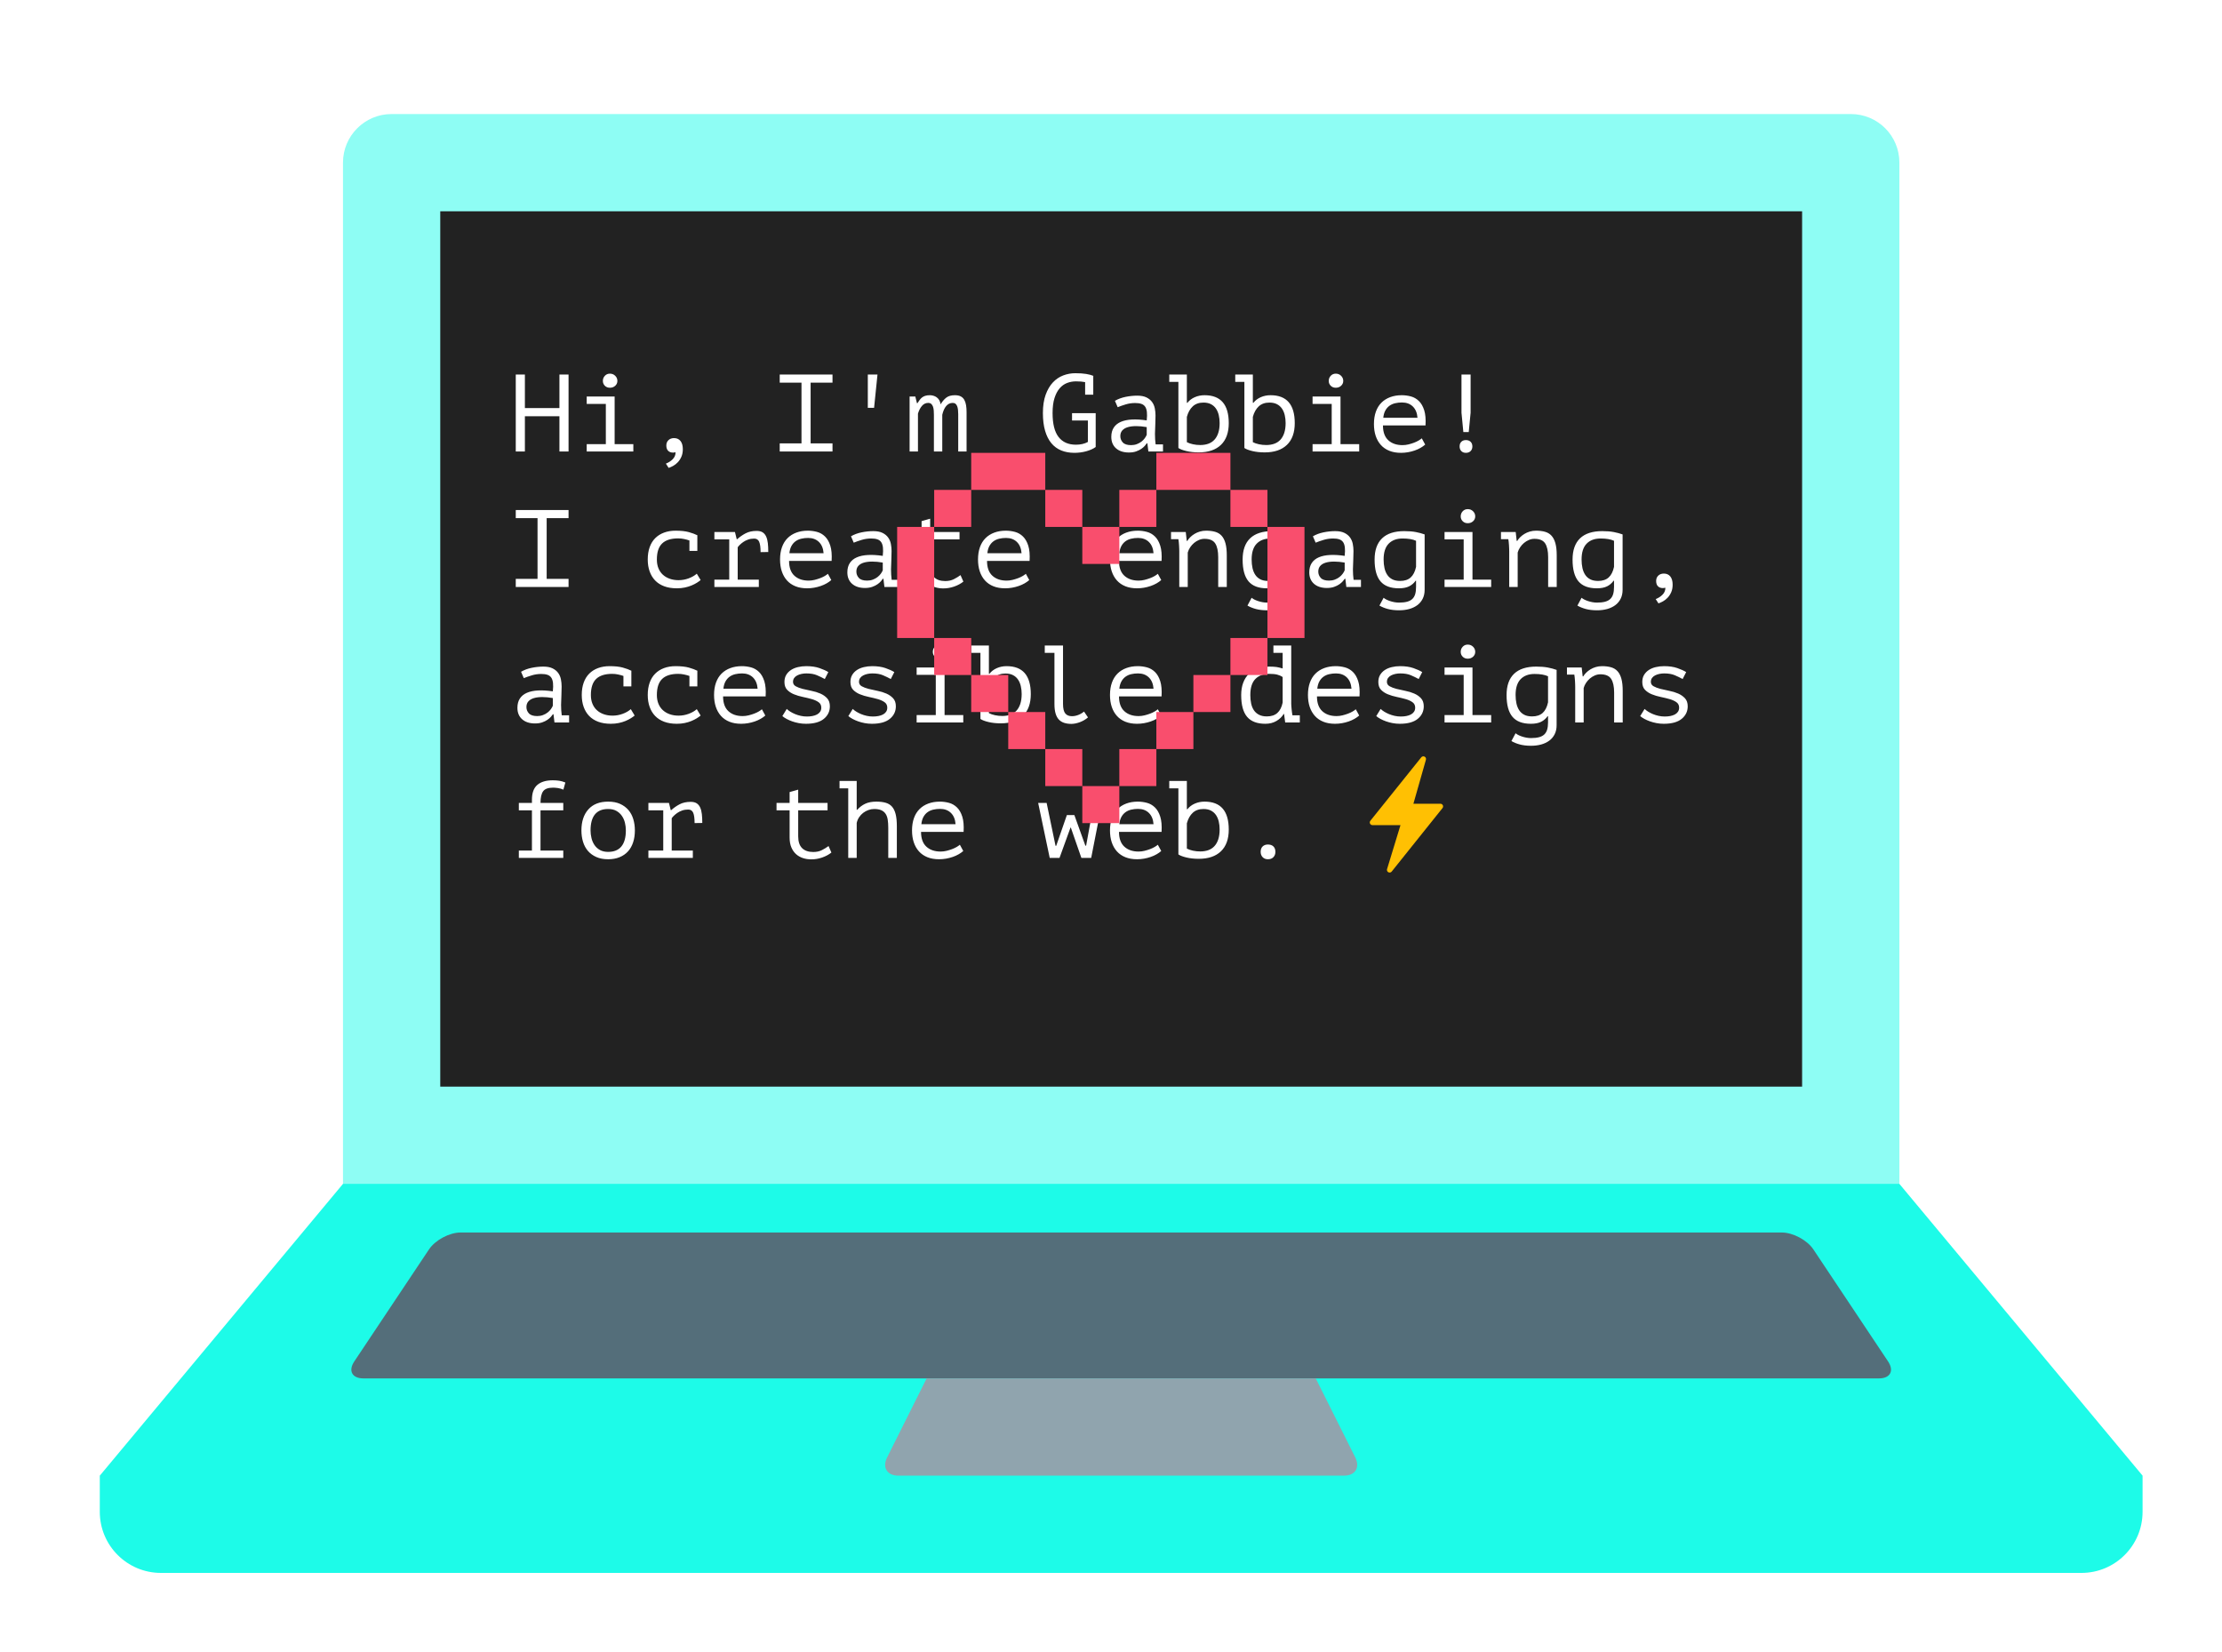 <?xml version="1.0" standalone="no"?><!-- Generator: Gravit.io --><svg xmlns="http://www.w3.org/2000/svg" xmlns:xlink="http://www.w3.org/1999/xlink" style="isolation:isolate" viewBox="0 0 545.5 405.714" width="545.5" height="405.714"><g filter="url(#tQcpEgJfDeHYGIxCM9LvOZVpdCeRIo13)"><path d=" M 461.298 285.69 C 461.298 292.317 455.984 309.571 449.357 309.571 L 91.143 309.571 C 84.576 309.571 79.202 292.317 79.202 285.69 L 79.202 34.94 C 79.202 28.346 84.548 23 91.143 23 L 449.357 23 C 455.984 23 461.298 28.314 461.298 34.94 L 461.298 285.69 Z " fill="rgb(142,253,244)"/><path d=" M 103.083 46.881 L 437.417 46.881 L 437.417 261.81 L 103.083 261.81 L 103.083 46.881 Z " fill="rgb(34,34,34)"/><path d=" M 19.5 357.333 L 521 357.333 L 521 366.214 C 521 374.493 514.279 381.214 506 381.214 L 34.5 381.214 C 26.221 381.214 19.5 374.493 19.5 366.214 L 19.5 357.333 Z  M 461.298 285.69 L 79.202 285.69 L 19.5 357.333 L 521 357.333 L 461.298 285.69 Z " fill="rgb(29,251,232)"/><path d=" M 108.083 297.631 L 432.417 297.631 C 435.176 297.631 438.659 299.495 440.19 301.791 L 458.524 329.292 C 460.055 331.588 459.057 333.452 456.298 333.452 L 84.202 333.452 C 81.443 333.452 80.445 331.588 81.976 329.292 L 100.31 301.791 C 101.841 299.495 105.324 297.631 108.083 297.631 Z " fill="rgb(84,110,122)"/><path d=" M 318.012 333.452 L 222.488 333.452 L 212.784 352.861 C 211.55 355.329 212.788 357.333 215.548 357.333 L 324.952 357.333 C 327.712 357.333 328.95 355.329 327.716 352.861 L 318.012 333.452 Z " fill="rgb(144,164,174)"/></g><defs><filter id="tQcpEgJfDeHYGIxCM9LvOZVpdCeRIo13" x="-200%" y="-200%" width="400%" height="400%" filterUnits="objectBoundingBox" color-interpolation-filters="sRGB"><feGaussianBlur xmlns="http://www.w3.org/2000/svg" in="SourceGraphic" stdDeviation="2.147"/><feOffset xmlns="http://www.w3.org/2000/svg" dx="5" dy="5" result="pf_100_offsetBlur"/><feFlood xmlns="http://www.w3.org/2000/svg" flood-color="#000000" flood-opacity="0.65"/><feComposite xmlns="http://www.w3.org/2000/svg" in2="pf_100_offsetBlur" operator="in" result="pf_100_dropShadow"/><feBlend xmlns="http://www.w3.org/2000/svg" in="SourceGraphic" in2="pf_100_dropShadow" mode="normal"/></filter></defs><path d=" M 261.917 200.127 L 263.753 200.127 L 266.453 207.633 L 266.642 207.633 L 268.559 197.157 L 270.53 197.157 L 267.884 210.657 L 265.481 210.657 L 262.889 203.205 L 262.808 203.205 L 260.108 210.657 L 257.705 210.657 L 254.87 197.157 L 256.949 197.157 L 259.136 207.687 L 259.298 207.687 L 261.917 200.127 L 261.917 200.127 Z  M 284.246 207.417 L 285.083 208.956 L 285.083 208.956 Q 284.597 209.388 283.936 209.766 L 283.936 209.766 L 283.936 209.766 Q 283.274 210.144 282.491 210.414 L 282.491 210.414 L 282.491 210.414 Q 281.708 210.684 280.857 210.833 L 280.857 210.833 L 280.857 210.833 Q 280.007 210.981 279.143 210.981 L 279.143 210.981 L 279.143 210.981 Q 277.523 210.981 276.281 210.482 L 276.281 210.482 L 276.281 210.482 Q 275.039 209.982 274.202 209.051 L 274.202 209.051 L 274.202 209.051 Q 273.365 208.119 272.933 206.823 L 272.933 206.823 L 272.933 206.823 Q 272.501 205.527 272.501 203.907 L 272.501 203.907 L 272.501 203.907 Q 272.501 202.206 272.973 200.883 L 272.973 200.883 L 272.973 200.883 Q 273.446 199.56 274.337 198.669 L 274.337 198.669 L 274.337 198.669 Q 275.228 197.778 276.497 197.306 L 276.497 197.306 L 276.497 197.306 Q 277.766 196.833 279.332 196.833 L 279.332 196.833 L 279.332 196.833 Q 280.466 196.833 281.573 197.13 L 281.573 197.13 L 281.573 197.13 Q 282.68 197.427 283.53 198.251 L 283.53 198.251 L 283.53 198.251 Q 284.381 199.074 284.84 200.519 L 284.84 200.519 L 284.84 200.519 Q 285.299 201.963 285.164 204.258 L 285.164 204.258 L 274.715 204.258 L 274.715 204.258 Q 274.715 206.688 276.025 207.89 L 276.025 207.89 L 276.025 207.89 Q 277.334 209.091 279.521 209.091 L 279.521 209.091 L 279.521 209.091 Q 280.25 209.091 280.966 208.916 L 280.966 208.916 L 280.966 208.916 Q 281.681 208.74 282.329 208.497 L 282.329 208.497 L 282.329 208.497 Q 282.977 208.254 283.477 207.957 L 283.477 207.957 L 283.477 207.957 Q 283.976 207.66 284.246 207.417 L 284.246 207.417 L 284.246 207.417 Z  M 279.386 198.615 L 279.386 198.615 L 279.386 198.615 Q 278.495 198.615 277.698 198.804 L 277.698 198.804 L 277.698 198.804 Q 276.902 198.993 276.295 199.439 L 276.295 199.439 L 276.295 199.439 Q 275.687 199.884 275.295 200.6 L 275.295 200.6 L 275.295 200.6 Q 274.904 201.315 274.796 202.368 L 274.796 202.368 L 283.193 202.368 L 283.193 202.368 Q 283.058 200.586 282.045 199.601 L 282.045 199.601 L 282.045 199.601 Q 281.033 198.615 279.386 198.615 Z  M 287.054 193.566 L 287.054 191.757 L 291.374 191.757 L 291.374 198.696 L 291.509 198.696 L 291.509 198.696 Q 292.211 197.805 293.318 197.319 L 293.318 197.319 L 293.318 197.319 Q 294.425 196.833 295.721 196.833 L 295.721 196.833 L 295.721 196.833 Q 301.661 196.833 301.661 203.691 L 301.661 203.691 L 301.661 203.691 Q 301.661 207.174 299.744 209.024 L 299.744 209.024 L 299.744 209.024 Q 297.827 210.873 294.29 210.873 L 294.29 210.873 L 294.29 210.873 Q 292.616 210.873 291.266 210.549 L 291.266 210.549 L 291.266 210.549 Q 289.916 210.225 289.295 209.793 L 289.295 209.793 L 289.295 193.566 L 287.054 193.566 L 287.054 193.566 Z  M 295.451 198.642 L 295.451 198.642 L 295.451 198.642 Q 293.831 198.642 292.832 199.56 L 292.832 199.56 L 292.832 199.56 Q 291.833 200.478 291.374 202.152 L 291.374 202.152 L 291.374 208.362 L 291.374 208.362 Q 291.995 208.686 292.859 208.875 L 292.859 208.875 L 292.859 208.875 Q 293.723 209.064 294.668 209.064 L 294.668 209.064 L 294.668 209.064 Q 295.748 209.064 296.626 208.754 L 296.626 208.754 L 296.626 208.754 Q 297.503 208.443 298.124 207.782 L 298.124 207.782 L 298.124 207.782 Q 298.745 207.12 299.083 206.094 L 299.083 206.094 L 299.083 206.094 Q 299.42 205.068 299.42 203.664 L 299.42 203.664 L 299.42 203.664 Q 299.42 202.638 299.204 201.72 L 299.204 201.72 L 299.204 201.72 Q 298.988 200.802 298.516 200.114 L 298.516 200.114 L 298.516 200.114 Q 298.043 199.425 297.287 199.034 L 297.287 199.034 L 297.287 199.034 Q 296.531 198.642 295.451 198.642 Z  M 309.491 209.172 L 309.491 209.172 L 309.491 209.172 Q 309.491 208.308 309.977 207.836 L 309.977 207.836 L 309.977 207.836 Q 310.463 207.363 311.273 207.363 L 311.273 207.363 L 311.273 207.363 Q 312.137 207.363 312.623 207.836 L 312.623 207.836 L 312.623 207.836 Q 313.109 208.308 313.109 209.172 L 313.109 209.172 L 313.109 209.172 Q 313.109 209.955 312.623 210.468 L 312.623 210.468 L 312.623 210.468 Q 312.137 210.981 311.273 210.981 L 311.273 210.981 L 311.273 210.981 Q 310.463 210.981 309.977 210.468 L 309.977 210.468 L 309.977 210.468 Q 309.491 209.955 309.491 209.172 Z  M 190.637 198.966 L 190.637 197.157 L 193.85 197.157 L 193.85 194.484 L 195.956 193.89 L 195.956 197.157 L 203.165 197.157 L 203.165 198.966 L 195.956 198.966 L 195.956 205.338 L 195.956 205.338 Q 195.956 207.309 196.915 208.254 L 196.915 208.254 L 196.915 208.254 Q 197.873 209.199 199.655 209.199 L 199.655 209.199 L 199.655 209.199 Q 200.87 209.199 201.775 208.74 L 201.775 208.74 L 201.775 208.74 Q 202.679 208.281 203.408 207.741 L 203.408 207.741 L 204.11 209.334 L 204.11 209.334 Q 203.165 210.09 201.856 210.549 L 201.856 210.549 L 201.856 210.549 Q 200.546 211.008 199.169 211.008 L 199.169 211.008 L 199.169 211.008 Q 198.089 211.008 197.13 210.698 L 197.13 210.698 L 197.13 210.698 Q 196.172 210.387 195.443 209.739 L 195.443 209.739 L 195.443 209.739 Q 194.714 209.091 194.282 208.079 L 194.282 208.079 L 194.282 208.079 Q 193.85 207.066 193.85 205.662 L 193.85 205.662 L 193.85 198.966 L 190.637 198.966 L 190.637 198.966 Z  M 206.108 193.566 L 206.108 191.757 L 210.32 191.757 L 210.32 198.831 L 210.455 198.831 L 210.455 198.831 Q 211.292 197.886 212.399 197.36 L 212.399 197.36 L 212.399 197.36 Q 213.506 196.833 215.153 196.833 L 215.153 196.833 L 215.153 196.833 Q 216.449 196.833 217.408 197.103 L 217.408 197.103 L 217.408 197.103 Q 218.366 197.373 218.974 198.048 L 218.974 198.048 L 218.974 198.048 Q 219.581 198.723 219.878 199.898 L 219.878 199.898 L 219.878 199.898 Q 220.175 201.072 220.175 202.881 L 220.175 202.881 L 220.175 210.657 L 218.069 210.657 L 218.069 203.286 L 218.069 203.286 Q 218.069 202.125 217.934 201.261 L 217.934 201.261 L 217.934 201.261 Q 217.799 200.397 217.408 199.817 L 217.408 199.817 L 217.408 199.817 Q 217.016 199.236 216.341 198.939 L 216.341 198.939 L 216.341 198.939 Q 215.666 198.642 214.613 198.642 L 214.613 198.642 L 214.613 198.642 Q 213.884 198.642 213.182 198.899 L 213.182 198.899 L 213.182 198.899 Q 212.48 199.155 211.9 199.601 L 211.9 199.601 L 211.9 199.601 Q 211.319 200.046 210.901 200.681 L 210.901 200.681 L 210.901 200.681 Q 210.482 201.315 210.32 202.071 L 210.32 202.071 L 210.32 210.657 L 208.241 210.657 L 208.241 193.566 L 206.108 193.566 L 206.108 193.566 Z  M 235.646 207.417 L 236.483 208.956 L 236.483 208.956 Q 235.997 209.388 235.336 209.766 L 235.336 209.766 L 235.336 209.766 Q 234.674 210.144 233.891 210.414 L 233.891 210.414 L 233.891 210.414 Q 233.108 210.684 232.258 210.833 L 232.258 210.833 L 232.258 210.833 Q 231.407 210.981 230.543 210.981 L 230.543 210.981 L 230.543 210.981 Q 228.923 210.981 227.681 210.482 L 227.681 210.482 L 227.681 210.482 Q 226.439 209.982 225.602 209.051 L 225.602 209.051 L 225.602 209.051 Q 224.765 208.119 224.333 206.823 L 224.333 206.823 L 224.333 206.823 Q 223.901 205.527 223.901 203.907 L 223.901 203.907 L 223.901 203.907 Q 223.901 202.206 224.374 200.883 L 224.374 200.883 L 224.374 200.883 Q 224.846 199.56 225.737 198.669 L 225.737 198.669 L 225.737 198.669 Q 226.628 197.778 227.897 197.306 L 227.897 197.306 L 227.897 197.306 Q 229.166 196.833 230.732 196.833 L 230.732 196.833 L 230.732 196.833 Q 231.866 196.833 232.973 197.13 L 232.973 197.13 L 232.973 197.13 Q 234.08 197.427 234.931 198.251 L 234.931 198.251 L 234.931 198.251 Q 235.781 199.074 236.24 200.519 L 236.24 200.519 L 236.24 200.519 Q 236.699 201.963 236.564 204.258 L 236.564 204.258 L 226.115 204.258 L 226.115 204.258 Q 226.115 206.688 227.425 207.89 L 227.425 207.89 L 227.425 207.89 Q 228.734 209.091 230.921 209.091 L 230.921 209.091 L 230.921 209.091 Q 231.65 209.091 232.366 208.916 L 232.366 208.916 L 232.366 208.916 Q 233.081 208.74 233.729 208.497 L 233.729 208.497 L 233.729 208.497 Q 234.377 208.254 234.877 207.957 L 234.877 207.957 L 234.877 207.957 Q 235.376 207.66 235.646 207.417 L 235.646 207.417 L 235.646 207.417 Z  M 230.786 198.615 L 230.786 198.615 L 230.786 198.615 Q 229.895 198.615 229.099 198.804 L 229.099 198.804 L 229.099 198.804 Q 228.302 198.993 227.695 199.439 L 227.695 199.439 L 227.695 199.439 Q 227.087 199.884 226.696 200.6 L 226.696 200.6 L 226.696 200.6 Q 226.304 201.315 226.196 202.368 L 226.196 202.368 L 234.593 202.368 L 234.593 202.368 Q 234.458 200.586 233.446 199.601 L 233.446 199.601 L 233.446 199.601 Q 232.433 198.615 230.786 198.615 Z  M 138.284 210.657 L 127.376 210.657 L 127.376 208.848 L 130.589 208.848 L 130.589 198.966 L 127.376 198.966 L 127.376 197.157 L 130.589 197.157 L 130.589 196.401 L 130.589 196.401 Q 130.589 193.863 131.912 192.729 L 131.912 192.729 L 131.912 192.729 Q 133.235 191.595 135.692 191.595 L 135.692 191.595 L 135.692 191.595 Q 136.583 191.595 137.285 191.703 L 137.285 191.703 L 137.285 191.703 Q 137.987 191.811 138.797 192.135 L 138.797 192.135 L 138.311 193.89 L 138.311 193.89 Q 137.609 193.593 136.961 193.499 L 136.961 193.499 L 136.961 193.499 Q 136.313 193.404 135.773 193.404 L 135.773 193.404 L 135.773 193.404 Q 133.991 193.404 133.343 194.282 L 133.343 194.282 L 133.343 194.282 Q 132.695 195.159 132.695 197.157 L 132.695 197.157 L 138.284 197.157 L 138.284 198.966 L 132.695 198.966 L 132.695 208.848 L 138.284 208.848 L 138.284 210.657 L 138.284 210.657 Z  M 142.739 203.907 L 142.739 203.907 L 142.739 203.907 Q 142.739 200.64 144.44 198.737 L 144.44 198.737 L 144.44 198.737 Q 146.141 196.833 149.3 196.833 L 149.3 196.833 L 149.3 196.833 Q 151.001 196.833 152.23 197.387 L 152.23 197.387 L 152.23 197.387 Q 153.458 197.94 154.268 198.885 L 154.268 198.885 L 154.268 198.885 Q 155.078 199.83 155.469 201.126 L 155.469 201.126 L 155.469 201.126 Q 155.861 202.422 155.861 203.907 L 155.861 203.907 L 155.861 203.907 Q 155.861 205.527 155.429 206.837 L 155.429 206.837 L 155.429 206.837 Q 154.997 208.146 154.16 209.064 L 154.16 209.064 L 154.16 209.064 Q 153.323 209.982 152.095 210.482 L 152.095 210.482 L 152.095 210.482 Q 150.866 210.981 149.3 210.981 L 149.3 210.981 L 149.3 210.981 Q 147.626 210.981 146.384 210.428 L 146.384 210.428 L 146.384 210.428 Q 145.142 209.874 144.332 208.929 L 144.332 208.929 L 144.332 208.929 Q 143.522 207.984 143.13 206.688 L 143.13 206.688 L 143.13 206.688 Q 142.739 205.392 142.739 203.907 Z  M 144.98 203.907 L 144.98 203.907 L 144.98 203.907 Q 144.98 204.852 145.21 205.797 L 145.21 205.797 L 145.21 205.797 Q 145.439 206.742 145.952 207.498 L 145.952 207.498 L 145.952 207.498 Q 146.465 208.254 147.289 208.713 L 147.289 208.713 L 147.289 208.713 Q 148.112 209.172 149.3 209.172 L 149.3 209.172 L 149.3 209.172 Q 151.46 209.172 152.554 207.836 L 152.554 207.836 L 152.554 207.836 Q 153.647 206.499 153.647 203.907 L 153.647 203.907 L 153.647 203.907 Q 153.647 202.935 153.418 202.004 L 153.418 202.004 L 153.418 202.004 Q 153.188 201.072 152.662 200.316 L 152.662 200.316 L 152.662 200.316 Q 152.135 199.56 151.312 199.101 L 151.312 199.101 L 151.312 199.101 Q 150.488 198.642 149.3 198.642 L 149.3 198.642 L 149.3 198.642 Q 147.14 198.642 146.06 199.965 L 146.06 199.965 L 146.06 199.965 Q 144.98 201.288 144.98 203.907 Z  M 170.09 210.657 L 159.182 210.657 L 159.182 208.848 L 162.827 208.848 L 162.827 198.966 L 159.182 198.966 L 159.182 197.157 L 164.231 197.157 L 164.663 198.912 L 164.798 198.912 L 164.798 198.912 Q 165.716 198.075 166.85 197.481 L 166.85 197.481 L 166.85 197.481 Q 167.984 196.887 169.55 196.887 L 169.55 196.887 L 169.55 196.887 Q 170.468 196.887 171.022 197.238 L 171.022 197.238 L 171.022 197.238 Q 171.575 197.589 171.886 198.264 L 171.886 198.264 L 171.886 198.264 Q 172.196 198.939 172.304 199.898 L 172.304 199.898 L 172.304 199.898 Q 172.412 200.856 172.412 202.071 L 172.412 202.071 L 170.522 202.098 L 170.522 202.098 Q 170.522 200.384 170.185 199.581 L 170.185 199.581 L 170.185 199.581 Q 169.847 198.777 168.956 198.777 L 168.956 198.777 L 168.956 198.777 Q 168.119 198.777 167.444 199.02 L 167.444 199.02 L 167.444 199.02 Q 166.769 199.262 166.27 199.612 L 166.27 199.612 L 166.27 199.612 Q 165.77 199.962 165.419 200.312 L 165.419 200.312 L 165.419 200.312 Q 165.068 200.662 164.906 200.905 L 164.906 200.905 L 164.906 208.848 L 170.09 208.848 L 170.09 210.657 L 170.09 210.657 Z  M 312.623 160.302 L 312.623 158.493 L 316.997 158.493 L 316.997 172.776 L 316.997 172.776 Q 316.997 173.019 317.024 173.384 L 317.024 173.384 L 317.024 173.384 Q 317.051 173.748 317.092 174.153 L 317.092 174.153 L 317.092 174.153 Q 317.132 174.558 317.186 174.95 L 317.186 174.95 L 317.186 174.95 Q 317.24 175.341 317.294 175.638 L 317.294 175.638 L 319.103 175.638 L 319.103 177.393 L 315.512 177.393 L 315.242 175.314 L 315.134 175.314 L 315.134 175.314 Q 314.54 176.34 313.366 177.029 L 313.366 177.029 L 313.366 177.029 Q 312.191 177.717 310.652 177.717 L 310.652 177.717 L 310.652 177.717 Q 307.601 177.717 306.156 176.003 L 306.156 176.003 L 306.156 176.003 Q 304.712 174.288 304.712 170.67 L 304.712 170.67 L 304.712 170.67 Q 304.712 168.969 305.198 167.66 L 305.198 167.66 L 305.198 167.66 Q 305.684 166.35 306.588 165.473 L 306.588 165.473 L 306.588 165.473 Q 307.493 164.595 308.762 164.136 L 308.762 164.136 L 308.762 164.136 Q 310.031 163.677 311.597 163.677 L 311.597 163.677 L 311.597 163.677 Q 312.164 163.677 312.609 163.704 L 312.609 163.704 L 312.609 163.704 Q 313.055 163.731 313.433 163.785 L 313.433 163.785 L 313.433 163.785 Q 313.811 163.839 314.148 163.934 L 314.148 163.934 L 314.148 163.934 Q 314.486 164.028 314.891 164.136 L 314.891 164.136 L 314.891 160.302 L 312.623 160.302 L 312.623 160.302 Z  M 311.003 175.908 L 311.003 175.908 L 311.003 175.908 Q 312.65 175.908 313.595 175.058 L 313.595 175.058 L 313.595 175.058 Q 314.54 174.207 314.891 172.506 L 314.891 172.506 L 314.891 166.242 L 314.891 166.242 Q 314.297 165.837 313.554 165.648 L 313.554 165.648 L 313.554 165.648 Q 312.812 165.459 311.597 165.459 L 311.597 165.459 L 311.597 165.459 Q 309.437 165.459 308.195 166.715 L 308.195 166.715 L 308.195 166.715 Q 306.953 167.97 306.953 170.67 L 306.953 170.67 L 306.953 170.67 Q 306.953 171.777 307.155 172.736 L 307.155 172.736 L 307.155 172.736 Q 307.358 173.694 307.831 174.396 L 307.831 174.396 L 307.831 174.396 Q 308.303 175.098 309.086 175.503 L 309.086 175.503 L 309.086 175.503 Q 309.869 175.908 311.003 175.908 Z  M 332.846 174.153 L 333.683 175.692 L 333.683 175.692 Q 333.197 176.124 332.535 176.502 L 332.535 176.502 L 332.535 176.502 Q 331.874 176.88 331.091 177.15 L 331.091 177.15 L 331.091 177.15 Q 330.308 177.42 329.458 177.569 L 329.458 177.569 L 329.458 177.569 Q 328.607 177.717 327.743 177.717 L 327.743 177.717 L 327.743 177.717 Q 326.123 177.717 324.881 177.218 L 324.881 177.218 L 324.881 177.218 Q 323.639 176.718 322.802 175.787 L 322.802 175.787 L 322.802 175.787 Q 321.965 174.855 321.533 173.559 L 321.533 173.559 L 321.533 173.559 Q 321.101 172.263 321.101 170.643 L 321.101 170.643 L 321.101 170.643 Q 321.101 168.942 321.573 167.619 L 321.573 167.619 L 321.573 167.619 Q 322.046 166.296 322.937 165.405 L 322.937 165.405 L 322.937 165.405 Q 323.828 164.514 325.097 164.042 L 325.097 164.042 L 325.097 164.042 Q 326.366 163.569 327.932 163.569 L 327.932 163.569 L 327.932 163.569 Q 329.066 163.569 330.173 163.866 L 330.173 163.866 L 330.173 163.866 Q 331.28 164.163 332.131 164.987 L 332.131 164.987 L 332.131 164.987 Q 332.981 165.81 333.44 167.255 L 333.44 167.255 L 333.44 167.255 Q 333.899 168.699 333.764 170.994 L 333.764 170.994 L 323.315 170.994 L 323.315 170.994 Q 323.315 173.424 324.624 174.626 L 324.624 174.626 L 324.624 174.626 Q 325.934 175.827 328.121 175.827 L 328.121 175.827 L 328.121 175.827 Q 328.85 175.827 329.565 175.652 L 329.565 175.652 L 329.565 175.652 Q 330.281 175.476 330.929 175.233 L 330.929 175.233 L 330.929 175.233 Q 331.577 174.99 332.076 174.693 L 332.076 174.693 L 332.076 174.693 Q 332.576 174.396 332.846 174.153 L 332.846 174.153 L 332.846 174.153 Z  M 327.986 165.351 L 327.986 165.351 L 327.986 165.351 Q 327.095 165.351 326.299 165.54 L 326.299 165.54 L 326.299 165.54 Q 325.502 165.729 324.894 166.175 L 324.894 166.175 L 324.894 166.175 Q 324.287 166.62 323.895 167.336 L 323.895 167.336 L 323.895 167.336 Q 323.504 168.051 323.396 169.104 L 323.396 169.104 L 331.793 169.104 L 331.793 169.104 Q 331.658 167.322 330.645 166.337 L 330.645 166.337 L 330.645 166.337 Q 329.633 165.351 327.986 165.351 Z  M 347.426 173.748 L 347.426 173.748 L 347.426 173.748 Q 347.426 172.884 346.751 172.412 L 346.751 172.412 L 346.751 172.412 Q 346.076 171.939 345.077 171.656 L 345.077 171.656 L 345.077 171.656 Q 344.078 171.372 342.903 171.129 L 342.903 171.129 L 342.903 171.129 Q 341.729 170.886 340.73 170.481 L 340.73 170.481 L 340.73 170.481 Q 339.731 170.076 339.056 169.388 L 339.056 169.388 L 339.056 169.388 Q 338.381 168.699 338.381 167.457 L 338.381 167.457 L 338.381 167.457 Q 338.381 166.431 338.826 165.702 L 338.826 165.702 L 338.826 165.702 Q 339.272 164.973 340.001 164.501 L 340.001 164.501 L 340.001 164.501 Q 340.73 164.028 341.702 163.799 L 341.702 163.799 L 341.702 163.799 Q 342.674 163.569 343.727 163.569 L 343.727 163.569 L 343.727 163.569 Q 345.617 163.569 346.98 164.042 L 346.98 164.042 L 346.98 164.042 Q 348.344 164.514 349.154 165.027 L 349.154 165.027 L 348.29 166.728 L 348.29 166.728 Q 347.399 166.242 346.359 165.797 L 346.359 165.797 L 346.359 165.797 Q 345.32 165.351 343.754 165.351 L 343.754 165.351 L 343.754 165.351 Q 343.16 165.351 342.579 165.473 L 342.579 165.473 L 342.579 165.473 Q 341.999 165.594 341.526 165.837 L 341.526 165.837 L 341.526 165.837 Q 341.054 166.08 340.77 166.472 L 340.77 166.472 L 340.77 166.472 Q 340.487 166.863 340.487 167.43 L 340.487 167.43 L 340.487 167.43 Q 340.487 168.132 341.162 168.51 L 341.162 168.51 L 341.162 168.51 Q 341.837 168.888 342.836 169.145 L 342.836 169.145 L 342.836 169.145 Q 343.835 169.401 345.009 169.631 L 345.009 169.631 L 345.009 169.631 Q 346.184 169.86 347.183 170.292 L 347.183 170.292 L 347.183 170.292 Q 348.182 170.724 348.857 171.453 L 348.857 171.453 L 348.857 171.453 Q 349.532 172.182 349.532 173.424 L 349.532 173.424 L 349.532 173.424 Q 349.532 175.287 348.06 176.502 L 348.06 176.502 L 348.06 176.502 Q 346.589 177.717 343.646 177.717 L 343.646 177.717 L 343.646 177.717 Q 342.755 177.717 341.891 177.555 L 341.891 177.555 L 341.891 177.555 Q 341.027 177.393 340.271 177.123 L 340.271 177.123 L 340.271 177.123 Q 339.515 176.853 338.894 176.516 L 338.894 176.516 L 338.894 176.516 Q 338.273 176.178 337.868 175.827 L 337.868 175.827 L 338.948 174.072 L 338.948 174.072 Q 339.272 174.396 339.812 174.734 L 339.812 174.734 L 339.812 174.734 Q 340.352 175.071 341 175.341 L 341 175.341 L 341 175.341 Q 341.648 175.611 342.391 175.773 L 342.391 175.773 L 342.391 175.773 Q 343.133 175.935 343.889 175.935 L 343.889 175.935 L 343.889 175.935 Q 344.618 175.935 345.252 175.814 L 345.252 175.814 L 345.252 175.814 Q 345.887 175.692 346.373 175.436 L 346.373 175.436 L 346.373 175.436 Q 346.859 175.179 347.142 174.761 L 347.142 174.761 L 347.142 174.761 Q 347.426 174.342 347.426 173.748 Z  M 366.083 177.393 L 354.635 177.393 L 354.635 175.584 L 359.333 175.584 L 359.333 165.702 L 354.635 165.702 L 354.635 163.893 L 361.493 163.893 L 361.493 175.584 L 366.083 175.584 L 366.083 177.393 L 366.083 177.393 Z  M 358.604 160.059 L 358.604 160.059 L 358.604 160.059 Q 358.604 159.33 359.09 158.804 L 359.09 158.804 L 359.09 158.804 Q 359.576 158.277 360.332 158.277 L 360.332 158.277 L 360.332 158.277 Q 361.115 158.277 361.641 158.804 L 361.641 158.804 L 361.641 158.804 Q 362.168 159.33 362.168 160.059 L 362.168 160.059 L 362.168 160.059 Q 362.168 160.761 361.641 161.247 L 361.641 161.247 L 361.641 161.247 Q 361.115 161.733 360.332 161.733 L 360.332 161.733 L 360.332 161.733 Q 359.576 161.733 359.09 161.247 L 359.09 161.247 L 359.09 161.247 Q 358.604 160.761 358.604 160.059 Z  M 382.148 164.487 L 382.148 178.068 L 382.148 178.068 Q 382.148 179.337 381.662 180.296 L 381.662 180.296 L 381.662 180.296 Q 381.176 181.254 380.325 181.875 L 380.325 181.875 L 380.325 181.875 Q 379.475 182.496 378.341 182.807 L 378.341 182.807 L 378.341 182.807 Q 377.207 183.117 375.884 183.117 L 375.884 183.117 L 375.884 183.117 Q 374.291 183.117 373.103 182.793 L 373.103 182.793 L 373.103 182.793 Q 371.915 182.469 371.051 181.956 L 371.051 181.956 L 372.077 180.039 L 372.077 180.039 Q 372.32 180.255 372.711 180.458 L 372.711 180.458 L 372.711 180.458 Q 373.103 180.66 373.616 180.836 L 373.616 180.836 L 373.616 180.836 Q 374.129 181.011 374.709 181.119 L 374.709 181.119 L 374.709 181.119 Q 375.29 181.227 375.857 181.227 L 375.857 181.227 L 375.857 181.227 Q 377.045 181.227 377.841 181.011 L 377.841 181.011 L 377.841 181.011 Q 378.638 180.795 379.124 180.336 L 379.124 180.336 L 379.124 180.336 Q 379.61 179.877 379.826 179.148 L 379.826 179.148 L 379.826 179.148 Q 380.042 178.419 380.042 177.366 L 380.042 177.366 L 380.042 175.854 L 379.934 175.854 L 379.934 175.854 Q 379.313 176.745 378.341 177.231 L 378.341 177.231 L 378.341 177.231 Q 377.369 177.717 375.83 177.717 L 375.83 177.717 L 375.83 177.717 Q 372.752 177.717 371.307 176.003 L 371.307 176.003 L 371.307 176.003 Q 369.863 174.288 369.863 170.67 L 369.863 170.67 L 369.863 170.67 Q 369.863 167.214 371.699 165.446 L 371.699 165.446 L 371.699 165.446 Q 373.535 163.677 377.153 163.677 L 377.153 163.677 L 377.153 163.677 Q 378.827 163.677 380.001 163.907 L 380.001 163.907 L 380.001 163.907 Q 381.176 164.136 382.148 164.487 L 382.148 164.487 L 382.148 164.487 Z  M 376.127 175.908 L 376.127 175.908 L 376.127 175.908 Q 377.774 175.908 378.719 175.058 L 378.719 175.058 L 378.719 175.058 Q 379.664 174.207 380.042 172.452 L 380.042 172.452 L 380.042 166.053 L 380.042 166.053 Q 378.854 165.486 376.721 165.486 L 376.721 165.486 L 376.721 165.486 Q 374.561 165.486 373.319 166.755 L 373.319 166.755 L 373.319 166.755 Q 372.077 168.024 372.077 170.643 L 372.077 170.643 L 372.077 170.643 Q 372.077 171.804 372.293 172.763 L 372.293 172.763 L 372.293 172.763 Q 372.509 173.721 372.981 174.423 L 372.981 174.423 L 372.981 174.423 Q 373.454 175.125 374.223 175.517 L 374.223 175.517 L 374.223 175.517 Q 374.993 175.908 376.127 175.908 Z  M 386.711 177.393 L 386.711 168.618 L 386.711 168.618 Q 386.711 168.375 386.697 167.984 L 386.697 167.984 L 386.697 167.984 Q 386.684 167.592 386.657 167.174 L 386.657 167.174 L 386.657 167.174 Q 386.63 166.755 386.589 166.35 L 386.589 166.35 L 386.589 166.35 Q 386.549 165.945 386.495 165.648 L 386.495 165.648 L 384.686 165.648 L 384.686 163.893 L 388.304 163.893 L 388.547 166.08 L 388.682 166.08 L 388.682 166.08 Q 388.952 165.621 389.397 165.176 L 389.397 165.176 L 389.397 165.176 Q 389.843 164.73 390.437 164.366 L 390.437 164.366 L 390.437 164.366 Q 391.031 164.001 391.76 163.785 L 391.76 163.785 L 391.76 163.785 Q 392.489 163.569 393.299 163.569 L 393.299 163.569 L 393.299 163.569 Q 394.541 163.569 395.499 163.839 L 395.499 163.839 L 395.499 163.839 Q 396.458 164.109 397.092 164.798 L 397.092 164.798 L 397.092 164.798 Q 397.727 165.486 398.051 166.661 L 398.051 166.661 L 398.051 166.661 Q 398.375 167.835 398.375 169.644 L 398.375 169.644 L 398.375 177.393 L 396.269 177.393 L 396.269 170.066 L 396.269 170.066 Q 396.269 167.83 395.54 166.699 L 395.54 166.699 L 395.54 166.699 Q 394.811 165.567 392.894 165.567 L 392.894 165.567 L 392.894 165.567 Q 392.192 165.567 391.53 165.85 L 391.53 165.85 L 391.53 165.85 Q 390.869 166.133 390.329 166.591 L 390.329 166.591 L 390.329 166.591 Q 389.789 167.049 389.384 167.655 L 389.384 167.655 L 389.384 167.655 Q 388.979 168.261 388.79 168.935 L 388.79 168.935 L 388.79 177.393 L 386.711 177.393 L 386.711 177.393 Z  M 412.226 173.748 L 412.226 173.748 L 412.226 173.748 Q 412.226 172.884 411.551 172.412 L 411.551 172.412 L 411.551 172.412 Q 410.876 171.939 409.877 171.656 L 409.877 171.656 L 409.877 171.656 Q 408.878 171.372 407.703 171.129 L 407.703 171.129 L 407.703 171.129 Q 406.529 170.886 405.53 170.481 L 405.53 170.481 L 405.53 170.481 Q 404.531 170.076 403.856 169.388 L 403.856 169.388 L 403.856 169.388 Q 403.181 168.699 403.181 167.457 L 403.181 167.457 L 403.181 167.457 Q 403.181 166.431 403.626 165.702 L 403.626 165.702 L 403.626 165.702 Q 404.072 164.973 404.801 164.501 L 404.801 164.501 L 404.801 164.501 Q 405.53 164.028 406.502 163.799 L 406.502 163.799 L 406.502 163.799 Q 407.474 163.569 408.527 163.569 L 408.527 163.569 L 408.527 163.569 Q 410.417 163.569 411.78 164.042 L 411.78 164.042 L 411.78 164.042 Q 413.144 164.514 413.954 165.027 L 413.954 165.027 L 413.09 166.728 L 413.09 166.728 Q 412.199 166.242 411.159 165.797 L 411.159 165.797 L 411.159 165.797 Q 410.12 165.351 408.554 165.351 L 408.554 165.351 L 408.554 165.351 Q 407.96 165.351 407.379 165.473 L 407.379 165.473 L 407.379 165.473 Q 406.799 165.594 406.326 165.837 L 406.326 165.837 L 406.326 165.837 Q 405.854 166.08 405.57 166.472 L 405.57 166.472 L 405.57 166.472 Q 405.287 166.863 405.287 167.43 L 405.287 167.43 L 405.287 167.43 Q 405.287 168.132 405.962 168.51 L 405.962 168.51 L 405.962 168.51 Q 406.637 168.888 407.636 169.145 L 407.636 169.145 L 407.636 169.145 Q 408.635 169.401 409.809 169.631 L 409.809 169.631 L 409.809 169.631 Q 410.984 169.86 411.983 170.292 L 411.983 170.292 L 411.983 170.292 Q 412.982 170.724 413.657 171.453 L 413.657 171.453 L 413.657 171.453 Q 414.332 172.182 414.332 173.424 L 414.332 173.424 L 414.332 173.424 Q 414.332 175.287 412.86 176.502 L 412.86 176.502 L 412.86 176.502 Q 411.389 177.717 408.446 177.717 L 408.446 177.717 L 408.446 177.717 Q 407.555 177.717 406.691 177.555 L 406.691 177.555 L 406.691 177.555 Q 405.827 177.393 405.071 177.123 L 405.071 177.123 L 405.071 177.123 Q 404.315 176.853 403.694 176.516 L 403.694 176.516 L 403.694 176.516 Q 403.073 176.178 402.668 175.827 L 402.668 175.827 L 403.748 174.072 L 403.748 174.072 Q 404.072 174.396 404.612 174.734 L 404.612 174.734 L 404.612 174.734 Q 405.152 175.071 405.8 175.341 L 405.8 175.341 L 405.8 175.341 Q 406.448 175.611 407.19 175.773 L 407.19 175.773 L 407.19 175.773 Q 407.933 175.935 408.689 175.935 L 408.689 175.935 L 408.689 175.935 Q 409.418 175.935 410.052 175.814 L 410.052 175.814 L 410.052 175.814 Q 410.687 175.692 411.173 175.436 L 411.173 175.436 L 411.173 175.436 Q 411.659 175.179 411.942 174.761 L 411.942 174.761 L 411.942 174.761 Q 412.226 174.342 412.226 173.748 Z  M 128.591 166.512 L 127.916 164.946 L 127.916 164.946 Q 129.077 164.271 130.535 163.974 L 130.535 163.974 L 130.535 163.974 Q 131.993 163.677 133.397 163.677 L 133.397 163.677 L 133.397 163.677 Q 134.774 163.677 135.652 164.109 L 135.652 164.109 L 135.652 164.109 Q 136.529 164.541 137.029 165.23 L 137.029 165.23 L 137.029 165.23 Q 137.528 165.918 137.704 166.796 L 137.704 166.796 L 137.704 166.796 Q 137.879 167.673 137.879 168.564 L 137.879 168.564 L 137.879 168.564 Q 137.879 169.59 137.825 170.751 L 137.825 170.751 L 137.825 170.751 Q 137.771 171.912 137.744 173.073 L 137.744 173.073 L 137.744 173.073 Q 137.744 174.423 137.906 175.638 L 137.906 175.638 L 139.715 175.638 L 139.715 177.393 L 136.124 177.393 L 135.881 175.368 L 135.746 175.368 L 135.746 175.368 Q 135.584 175.611 135.26 175.989 L 135.26 175.989 L 135.26 175.989 Q 134.936 176.367 134.41 176.732 L 134.41 176.732 L 134.41 176.732 Q 133.883 177.096 133.127 177.366 L 133.127 177.366 L 133.127 177.366 Q 132.371 177.636 131.345 177.636 L 131.345 177.636 L 131.345 177.636 Q 129.347 177.636 128.186 176.61 L 128.186 176.61 L 128.186 176.61 Q 127.025 175.584 127.025 173.802 L 127.025 173.802 L 127.025 173.802 Q 127.025 172.425 127.633 171.507 L 127.633 171.507 L 127.633 171.507 Q 128.24 170.589 129.374 170.103 L 129.374 170.103 L 129.374 170.103 Q 130.508 169.617 132.115 169.536 L 132.115 169.536 L 132.115 169.536 Q 133.721 169.455 135.719 169.752 L 135.719 169.752 L 135.719 169.752 Q 135.854 168.51 135.76 167.687 L 135.76 167.687 L 135.76 167.687 Q 135.665 166.863 135.328 166.377 L 135.328 166.377 L 135.328 166.377 Q 134.99 165.891 134.383 165.689 L 134.383 165.689 L 134.383 165.689 Q 133.775 165.486 132.884 165.486 L 132.884 165.486 L 132.884 165.486 Q 131.669 165.486 130.562 165.824 L 130.562 165.824 L 130.562 165.824 Q 129.455 166.161 128.591 166.512 L 128.591 166.512 L 128.591 166.512 Z  M 131.885 175.827 L 131.885 175.827 L 131.885 175.827 Q 132.641 175.827 133.289 175.584 L 133.289 175.584 L 133.289 175.584 Q 133.937 175.341 134.423 174.963 L 134.423 174.963 L 134.423 174.963 Q 134.909 174.585 135.233 174.14 L 135.233 174.14 L 135.233 174.14 Q 135.557 173.694 135.719 173.289 L 135.719 173.289 L 135.719 171.399 L 135.719 171.399 Q 134.315 171.156 133.127 171.156 L 133.127 171.156 L 133.127 171.156 Q 131.939 171.156 131.075 171.413 L 131.075 171.413 L 131.075 171.413 Q 130.211 171.669 129.725 172.209 L 129.725 172.209 L 129.725 172.209 Q 129.239 172.749 129.239 173.613 L 129.239 173.613 L 129.239 173.613 Q 129.239 174.504 129.846 175.166 L 129.846 175.166 L 129.846 175.166 Q 130.454 175.827 131.885 175.827 Z  M 153.053 168.537 L 153.053 165.972 L 153.053 165.972 Q 152.432 165.756 151.717 165.608 L 151.717 165.608 L 151.717 165.608 Q 151.001 165.459 150.299 165.459 L 150.299 165.459 L 150.299 165.459 Q 147.653 165.459 146.357 166.705 L 146.357 166.705 L 146.357 166.705 Q 145.061 167.95 145.061 170.657 L 145.061 170.657 L 145.061 170.657 Q 145.061 171.848 145.439 172.782 L 145.439 172.782 L 145.439 172.782 Q 145.817 173.716 146.519 174.366 L 146.519 174.366 L 146.519 174.366 Q 147.221 175.016 148.207 175.367 L 148.207 175.367 L 148.207 175.367 Q 149.192 175.719 150.38 175.719 L 150.38 175.719 L 150.38 175.719 Q 151.649 175.719 152.851 175.28 L 152.851 175.28 L 152.851 175.28 Q 154.052 174.84 154.862 174.126 L 154.862 174.126 L 155.807 175.692 L 155.807 175.692 Q 155.429 176.016 154.862 176.367 L 154.862 176.367 L 154.862 176.367 Q 154.295 176.718 153.553 177.029 L 153.553 177.029 L 153.553 177.029 Q 152.81 177.339 151.906 177.528 L 151.906 177.528 L 151.906 177.528 Q 151.001 177.717 149.948 177.717 L 149.948 177.717 L 149.948 177.717 Q 148.193 177.717 146.857 177.218 L 146.857 177.218 L 146.857 177.218 Q 145.52 176.718 144.629 175.787 L 144.629 175.787 L 144.629 175.787 Q 143.738 174.855 143.279 173.546 L 143.279 173.546 L 143.279 173.546 Q 142.82 172.236 142.82 170.643 L 142.82 170.643 L 142.82 170.643 Q 142.82 168.942 143.293 167.619 L 143.293 167.619 L 143.293 167.619 Q 143.765 166.296 144.656 165.405 L 144.656 165.405 L 144.656 165.405 Q 145.547 164.514 146.816 164.042 L 146.816 164.042 L 146.816 164.042 Q 148.085 163.569 149.651 163.569 L 149.651 163.569 L 149.651 163.569 Q 151.649 163.569 152.904 163.92 L 152.904 163.92 L 152.904 163.92 Q 154.16 164.271 155.024 164.703 L 155.024 164.703 L 154.997 164.784 L 154.997 168.537 L 153.053 168.537 L 153.053 168.537 Z  M 169.253 168.537 L 169.253 165.972 L 169.253 165.972 Q 168.632 165.756 167.916 165.608 L 167.916 165.608 L 167.916 165.608 Q 167.201 165.459 166.499 165.459 L 166.499 165.459 L 166.499 165.459 Q 163.853 165.459 162.557 166.705 L 162.557 166.705 L 162.557 166.705 Q 161.261 167.95 161.261 170.657 L 161.261 170.657 L 161.261 170.657 Q 161.261 171.848 161.639 172.782 L 161.639 172.782 L 161.639 172.782 Q 162.017 173.716 162.719 174.366 L 162.719 174.366 L 162.719 174.366 Q 163.421 175.016 164.407 175.367 L 164.407 175.367 L 164.407 175.367 Q 165.392 175.719 166.58 175.719 L 166.58 175.719 L 166.58 175.719 Q 167.849 175.719 169.051 175.28 L 169.051 175.28 L 169.051 175.28 Q 170.252 174.84 171.062 174.126 L 171.062 174.126 L 172.007 175.692 L 172.007 175.692 Q 171.629 176.016 171.062 176.367 L 171.062 176.367 L 171.062 176.367 Q 170.495 176.718 169.753 177.029 L 169.753 177.029 L 169.753 177.029 Q 169.01 177.339 168.106 177.528 L 168.106 177.528 L 168.106 177.528 Q 167.201 177.717 166.148 177.717 L 166.148 177.717 L 166.148 177.717 Q 164.393 177.717 163.057 177.218 L 163.057 177.218 L 163.057 177.218 Q 161.72 176.718 160.829 175.787 L 160.829 175.787 L 160.829 175.787 Q 159.938 174.855 159.479 173.546 L 159.479 173.546 L 159.479 173.546 Q 159.02 172.236 159.02 170.643 L 159.02 170.643 L 159.02 170.643 Q 159.02 168.942 159.493 167.619 L 159.493 167.619 L 159.493 167.619 Q 159.965 166.296 160.856 165.405 L 160.856 165.405 L 160.856 165.405 Q 161.747 164.514 163.016 164.042 L 163.016 164.042 L 163.016 164.042 Q 164.285 163.569 165.851 163.569 L 165.851 163.569 L 165.851 163.569 Q 167.849 163.569 169.105 163.92 L 169.105 163.92 L 169.105 163.92 Q 170.36 164.271 171.224 164.703 L 171.224 164.703 L 171.197 164.784 L 171.197 168.537 L 169.253 168.537 L 169.253 168.537 Z  M 187.046 174.153 L 187.883 175.692 L 187.883 175.692 Q 187.397 176.124 186.736 176.502 L 186.736 176.502 L 186.736 176.502 Q 186.074 176.88 185.291 177.15 L 185.291 177.15 L 185.291 177.15 Q 184.508 177.42 183.658 177.569 L 183.658 177.569 L 183.658 177.569 Q 182.807 177.717 181.943 177.717 L 181.943 177.717 L 181.943 177.717 Q 180.323 177.717 179.081 177.218 L 179.081 177.218 L 179.081 177.218 Q 177.839 176.718 177.002 175.787 L 177.002 175.787 L 177.002 175.787 Q 176.165 174.855 175.733 173.559 L 175.733 173.559 L 175.733 173.559 Q 175.301 172.263 175.301 170.643 L 175.301 170.643 L 175.301 170.643 Q 175.301 168.942 175.773 167.619 L 175.773 167.619 L 175.773 167.619 Q 176.246 166.296 177.137 165.405 L 177.137 165.405 L 177.137 165.405 Q 178.028 164.514 179.297 164.042 L 179.297 164.042 L 179.297 164.042 Q 180.566 163.569 182.132 163.569 L 182.132 163.569 L 182.132 163.569 Q 183.266 163.569 184.373 163.866 L 184.373 163.866 L 184.373 163.866 Q 185.48 164.163 186.331 164.987 L 186.331 164.987 L 186.331 164.987 Q 187.181 165.81 187.64 167.255 L 187.64 167.255 L 187.64 167.255 Q 188.099 168.699 187.964 170.994 L 187.964 170.994 L 177.515 170.994 L 177.515 170.994 Q 177.515 173.424 178.825 174.626 L 178.825 174.626 L 178.825 174.626 Q 180.134 175.827 182.321 175.827 L 182.321 175.827 L 182.321 175.827 Q 183.05 175.827 183.766 175.652 L 183.766 175.652 L 183.766 175.652 Q 184.481 175.476 185.129 175.233 L 185.129 175.233 L 185.129 175.233 Q 185.777 174.99 186.277 174.693 L 186.277 174.693 L 186.277 174.693 Q 186.776 174.396 187.046 174.153 L 187.046 174.153 L 187.046 174.153 Z  M 182.186 165.351 L 182.186 165.351 L 182.186 165.351 Q 181.295 165.351 180.498 165.54 L 180.498 165.54 L 180.498 165.54 Q 179.702 165.729 179.094 166.175 L 179.094 166.175 L 179.094 166.175 Q 178.487 166.62 178.096 167.336 L 178.096 167.336 L 178.096 167.336 Q 177.704 168.051 177.596 169.104 L 177.596 169.104 L 185.993 169.104 L 185.993 169.104 Q 185.858 167.322 184.846 166.337 L 184.846 166.337 L 184.846 166.337 Q 183.833 165.351 182.186 165.351 Z  M 201.626 173.748 L 201.626 173.748 L 201.626 173.748 Q 201.626 172.884 200.951 172.412 L 200.951 172.412 L 200.951 172.412 Q 200.276 171.939 199.277 171.656 L 199.277 171.656 L 199.277 171.656 Q 198.278 171.372 197.104 171.129 L 197.104 171.129 L 197.104 171.129 Q 195.929 170.886 194.93 170.481 L 194.93 170.481 L 194.93 170.481 Q 193.931 170.076 193.256 169.388 L 193.256 169.388 L 193.256 169.388 Q 192.581 168.699 192.581 167.457 L 192.581 167.457 L 192.581 167.457 Q 192.581 166.431 193.027 165.702 L 193.027 165.702 L 193.027 165.702 Q 193.472 164.973 194.201 164.501 L 194.201 164.501 L 194.201 164.501 Q 194.93 164.028 195.902 163.799 L 195.902 163.799 L 195.902 163.799 Q 196.874 163.569 197.927 163.569 L 197.927 163.569 L 197.927 163.569 Q 199.817 163.569 201.181 164.042 L 201.181 164.042 L 201.181 164.042 Q 202.544 164.514 203.354 165.027 L 203.354 165.027 L 202.49 166.728 L 202.49 166.728 Q 201.599 166.242 200.56 165.797 L 200.56 165.797 L 200.56 165.797 Q 199.52 165.351 197.954 165.351 L 197.954 165.351 L 197.954 165.351 Q 197.36 165.351 196.779 165.473 L 196.779 165.473 L 196.779 165.473 Q 196.199 165.594 195.727 165.837 L 195.727 165.837 L 195.727 165.837 Q 195.254 166.08 194.971 166.472 L 194.971 166.472 L 194.971 166.472 Q 194.687 166.863 194.687 167.43 L 194.687 167.43 L 194.687 167.43 Q 194.687 168.132 195.362 168.51 L 195.362 168.51 L 195.362 168.51 Q 196.037 168.888 197.036 169.145 L 197.036 169.145 L 197.036 169.145 Q 198.035 169.401 199.21 169.631 L 199.21 169.631 L 199.21 169.631 Q 200.384 169.86 201.383 170.292 L 201.383 170.292 L 201.383 170.292 Q 202.382 170.724 203.057 171.453 L 203.057 171.453 L 203.057 171.453 Q 203.732 172.182 203.732 173.424 L 203.732 173.424 L 203.732 173.424 Q 203.732 175.287 202.26 176.502 L 202.26 176.502 L 202.26 176.502 Q 200.789 177.717 197.846 177.717 L 197.846 177.717 L 197.846 177.717 Q 196.955 177.717 196.091 177.555 L 196.091 177.555 L 196.091 177.555 Q 195.227 177.393 194.471 177.123 L 194.471 177.123 L 194.471 177.123 Q 193.715 176.853 193.094 176.516 L 193.094 176.516 L 193.094 176.516 Q 192.473 176.178 192.068 175.827 L 192.068 175.827 L 193.148 174.072 L 193.148 174.072 Q 193.472 174.396 194.012 174.734 L 194.012 174.734 L 194.012 174.734 Q 194.552 175.071 195.2 175.341 L 195.2 175.341 L 195.2 175.341 Q 195.848 175.611 196.591 175.773 L 196.591 175.773 L 196.591 175.773 Q 197.333 175.935 198.089 175.935 L 198.089 175.935 L 198.089 175.935 Q 198.818 175.935 199.453 175.814 L 199.453 175.814 L 199.453 175.814 Q 200.087 175.692 200.573 175.436 L 200.573 175.436 L 200.573 175.436 Q 201.059 175.179 201.343 174.761 L 201.343 174.761 L 201.343 174.761 Q 201.626 174.342 201.626 173.748 Z  M 217.826 173.748 L 217.826 173.748 L 217.826 173.748 Q 217.826 172.884 217.151 172.412 L 217.151 172.412 L 217.151 172.412 Q 216.476 171.939 215.477 171.656 L 215.477 171.656 L 215.477 171.656 Q 214.478 171.372 213.304 171.129 L 213.304 171.129 L 213.304 171.129 Q 212.129 170.886 211.13 170.481 L 211.13 170.481 L 211.13 170.481 Q 210.131 170.076 209.456 169.388 L 209.456 169.388 L 209.456 169.388 Q 208.781 168.699 208.781 167.457 L 208.781 167.457 L 208.781 167.457 Q 208.781 166.431 209.227 165.702 L 209.227 165.702 L 209.227 165.702 Q 209.672 164.973 210.401 164.501 L 210.401 164.501 L 210.401 164.501 Q 211.13 164.028 212.102 163.799 L 212.102 163.799 L 212.102 163.799 Q 213.074 163.569 214.127 163.569 L 214.127 163.569 L 214.127 163.569 Q 216.017 163.569 217.38 164.042 L 217.38 164.042 L 217.38 164.042 Q 218.744 164.514 219.554 165.027 L 219.554 165.027 L 218.69 166.728 L 218.69 166.728 Q 217.799 166.242 216.76 165.797 L 216.76 165.797 L 216.76 165.797 Q 215.72 165.351 214.154 165.351 L 214.154 165.351 L 214.154 165.351 Q 213.56 165.351 212.98 165.473 L 212.98 165.473 L 212.98 165.473 Q 212.399 165.594 211.927 165.837 L 211.927 165.837 L 211.927 165.837 Q 211.454 166.08 211.171 166.472 L 211.171 166.472 L 211.171 166.472 Q 210.887 166.863 210.887 167.43 L 210.887 167.43 L 210.887 167.43 Q 210.887 168.132 211.562 168.51 L 211.562 168.51 L 211.562 168.51 Q 212.237 168.888 213.236 169.145 L 213.236 169.145 L 213.236 169.145 Q 214.235 169.401 215.409 169.631 L 215.409 169.631 L 215.409 169.631 Q 216.584 169.86 217.583 170.292 L 217.583 170.292 L 217.583 170.292 Q 218.582 170.724 219.257 171.453 L 219.257 171.453 L 219.257 171.453 Q 219.932 172.182 219.932 173.424 L 219.932 173.424 L 219.932 173.424 Q 219.932 175.287 218.461 176.502 L 218.461 176.502 L 218.461 176.502 Q 216.989 177.717 214.046 177.717 L 214.046 177.717 L 214.046 177.717 Q 213.155 177.717 212.291 177.555 L 212.291 177.555 L 212.291 177.555 Q 211.427 177.393 210.671 177.123 L 210.671 177.123 L 210.671 177.123 Q 209.915 176.853 209.294 176.516 L 209.294 176.516 L 209.294 176.516 Q 208.673 176.178 208.268 175.827 L 208.268 175.827 L 209.348 174.072 L 209.348 174.072 Q 209.672 174.396 210.212 174.734 L 210.212 174.734 L 210.212 174.734 Q 210.752 175.071 211.4 175.341 L 211.4 175.341 L 211.4 175.341 Q 212.048 175.611 212.791 175.773 L 212.791 175.773 L 212.791 175.773 Q 213.533 175.935 214.289 175.935 L 214.289 175.935 L 214.289 175.935 Q 215.018 175.935 215.653 175.814 L 215.653 175.814 L 215.653 175.814 Q 216.287 175.692 216.773 175.436 L 216.773 175.436 L 216.773 175.436 Q 217.259 175.179 217.543 174.761 L 217.543 174.761 L 217.543 174.761 Q 217.826 174.342 217.826 173.748 Z  M 236.483 177.393 L 225.035 177.393 L 225.035 175.584 L 229.733 175.584 L 229.733 165.702 L 225.035 165.702 L 225.035 163.893 L 231.893 163.893 L 231.893 175.584 L 236.483 175.584 L 236.483 177.393 L 236.483 177.393 Z  M 229.004 160.059 L 229.004 160.059 L 229.004 160.059 Q 229.004 159.33 229.49 158.804 L 229.49 158.804 L 229.49 158.804 Q 229.976 158.277 230.732 158.277 L 230.732 158.277 L 230.732 158.277 Q 231.515 158.277 232.041 158.804 L 232.041 158.804 L 232.041 158.804 Q 232.568 159.33 232.568 160.059 L 232.568 160.059 L 232.568 160.059 Q 232.568 160.761 232.041 161.247 L 232.041 161.247 L 232.041 161.247 Q 231.515 161.733 230.732 161.733 L 230.732 161.733 L 230.732 161.733 Q 229.976 161.733 229.49 161.247 L 229.49 161.247 L 229.49 161.247 Q 229.004 160.761 229.004 160.059 Z  M 238.454 160.302 L 238.454 158.493 L 242.774 158.493 L 242.774 165.432 L 242.909 165.432 L 242.909 165.432 Q 243.611 164.541 244.718 164.055 L 244.718 164.055 L 244.718 164.055 Q 245.825 163.569 247.121 163.569 L 247.121 163.569 L 247.121 163.569 Q 253.061 163.569 253.061 170.427 L 253.061 170.427 L 253.061 170.427 Q 253.061 173.91 251.144 175.76 L 251.144 175.76 L 251.144 175.76 Q 249.227 177.609 245.69 177.609 L 245.69 177.609 L 245.69 177.609 Q 244.016 177.609 242.666 177.285 L 242.666 177.285 L 242.666 177.285 Q 241.316 176.961 240.695 176.529 L 240.695 176.529 L 240.695 160.302 L 238.454 160.302 L 238.454 160.302 Z  M 246.851 165.378 L 246.851 165.378 L 246.851 165.378 Q 245.231 165.378 244.232 166.296 L 244.232 166.296 L 244.232 166.296 Q 243.233 167.214 242.774 168.888 L 242.774 168.888 L 242.774 175.098 L 242.774 175.098 Q 243.395 175.422 244.259 175.611 L 244.259 175.611 L 244.259 175.611 Q 245.123 175.8 246.068 175.8 L 246.068 175.8 L 246.068 175.8 Q 247.148 175.8 248.026 175.49 L 248.026 175.49 L 248.026 175.49 Q 248.903 175.179 249.524 174.518 L 249.524 174.518 L 249.524 174.518 Q 250.145 173.856 250.483 172.83 L 250.483 172.83 L 250.483 172.83 Q 250.82 171.804 250.82 170.4 L 250.82 170.4 L 250.82 170.4 Q 250.82 169.374 250.604 168.456 L 250.604 168.456 L 250.604 168.456 Q 250.388 167.538 249.916 166.85 L 249.916 166.85 L 249.916 166.85 Q 249.443 166.161 248.687 165.77 L 248.687 165.77 L 248.687 165.77 Q 247.931 165.378 246.851 165.378 Z  M 256.49 160.302 L 256.49 158.493 L 260.972 158.493 L 260.972 172.857 L 260.972 172.857 Q 260.972 174.504 261.525 175.179 L 261.525 175.179 L 261.525 175.179 Q 262.079 175.854 263.159 175.854 L 263.159 175.854 L 263.159 175.854 Q 263.915 175.854 264.698 175.557 L 264.698 175.557 L 264.698 175.557 Q 265.481 175.26 266.129 174.72 L 266.129 174.72 L 267.101 176.151 L 267.101 176.151 Q 266.669 176.529 266.156 176.826 L 266.156 176.826 L 266.156 176.826 Q 265.643 177.123 265.103 177.326 L 265.103 177.326 L 265.103 177.326 Q 264.563 177.528 264.023 177.636 L 264.023 177.636 L 264.023 177.636 Q 263.483 177.744 263.024 177.744 L 263.024 177.744 L 263.024 177.744 Q 262.025 177.744 261.242 177.488 L 261.242 177.488 L 261.242 177.488 Q 260.459 177.231 259.933 176.664 L 259.933 176.664 L 259.933 176.664 Q 259.406 176.097 259.136 175.166 L 259.136 175.166 L 259.136 175.166 Q 258.866 174.234 258.866 172.857 L 258.866 172.857 L 258.866 160.302 L 256.49 160.302 L 256.49 160.302 Z  M 284.246 174.153 L 285.083 175.692 L 285.083 175.692 Q 284.597 176.124 283.936 176.502 L 283.936 176.502 L 283.936 176.502 Q 283.274 176.88 282.491 177.15 L 282.491 177.15 L 282.491 177.15 Q 281.708 177.42 280.857 177.569 L 280.857 177.569 L 280.857 177.569 Q 280.007 177.717 279.143 177.717 L 279.143 177.717 L 279.143 177.717 Q 277.523 177.717 276.281 177.218 L 276.281 177.218 L 276.281 177.218 Q 275.039 176.718 274.202 175.787 L 274.202 175.787 L 274.202 175.787 Q 273.365 174.855 272.933 173.559 L 272.933 173.559 L 272.933 173.559 Q 272.501 172.263 272.501 170.643 L 272.501 170.643 L 272.501 170.643 Q 272.501 168.942 272.973 167.619 L 272.973 167.619 L 272.973 167.619 Q 273.446 166.296 274.337 165.405 L 274.337 165.405 L 274.337 165.405 Q 275.228 164.514 276.497 164.042 L 276.497 164.042 L 276.497 164.042 Q 277.766 163.569 279.332 163.569 L 279.332 163.569 L 279.332 163.569 Q 280.466 163.569 281.573 163.866 L 281.573 163.866 L 281.573 163.866 Q 282.68 164.163 283.53 164.987 L 283.53 164.987 L 283.53 164.987 Q 284.381 165.81 284.84 167.255 L 284.84 167.255 L 284.84 167.255 Q 285.299 168.699 285.164 170.994 L 285.164 170.994 L 274.715 170.994 L 274.715 170.994 Q 274.715 173.424 276.025 174.626 L 276.025 174.626 L 276.025 174.626 Q 277.334 175.827 279.521 175.827 L 279.521 175.827 L 279.521 175.827 Q 280.25 175.827 280.966 175.652 L 280.966 175.652 L 280.966 175.652 Q 281.681 175.476 282.329 175.233 L 282.329 175.233 L 282.329 175.233 Q 282.977 174.99 283.477 174.693 L 283.477 174.693 L 283.477 174.693 Q 283.976 174.396 284.246 174.153 L 284.246 174.153 L 284.246 174.153 Z  M 279.386 165.351 L 279.386 165.351 L 279.386 165.351 Q 278.495 165.351 277.698 165.54 L 277.698 165.54 L 277.698 165.54 Q 276.902 165.729 276.295 166.175 L 276.295 166.175 L 276.295 166.175 Q 275.687 166.62 275.295 167.336 L 275.295 167.336 L 275.295 167.336 Q 274.904 168.051 274.796 169.104 L 274.796 169.104 L 283.193 169.104 L 283.193 169.104 Q 283.058 167.322 282.045 166.337 L 282.045 166.337 L 282.045 166.337 Q 281.033 165.351 279.386 165.351 Z  M 284.246 140.889 L 285.083 142.428 L 285.083 142.428 Q 284.597 142.86 283.936 143.238 L 283.936 143.238 L 283.936 143.238 Q 283.274 143.616 282.491 143.886 L 282.491 143.886 L 282.491 143.886 Q 281.708 144.156 280.858 144.305 L 280.858 144.305 L 280.858 144.305 Q 280.007 144.453 279.143 144.453 L 279.143 144.453 L 279.143 144.453 Q 277.523 144.453 276.281 143.954 L 276.281 143.954 L 276.281 143.954 Q 275.039 143.454 274.202 142.523 L 274.202 142.523 L 274.202 142.523 Q 273.365 141.591 272.933 140.295 L 272.933 140.295 L 272.933 140.295 Q 272.501 138.999 272.501 137.379 L 272.501 137.379 L 272.501 137.379 Q 272.501 135.678 272.974 134.355 L 272.974 134.355 L 272.974 134.355 Q 273.446 133.032 274.337 132.141 L 274.337 132.141 L 274.337 132.141 Q 275.228 131.25 276.497 130.778 L 276.497 130.778 L 276.497 130.778 Q 277.766 130.305 279.332 130.305 L 279.332 130.305 L 279.332 130.305 Q 280.466 130.305 281.573 130.602 L 281.573 130.602 L 281.573 130.602 Q 282.68 130.899 283.531 131.723 L 283.531 131.723 L 283.531 131.723 Q 284.381 132.546 284.84 133.991 L 284.84 133.991 L 284.84 133.991 Q 285.299 135.435 285.164 137.73 L 285.164 137.73 L 274.715 137.73 L 274.715 137.73 Q 274.715 140.16 276.025 141.362 L 276.025 141.362 L 276.025 141.362 Q 277.334 142.563 279.521 142.563 L 279.521 142.563 L 279.521 142.563 Q 280.25 142.563 280.966 142.388 L 280.966 142.388 L 280.966 142.388 Q 281.681 142.212 282.329 141.969 L 282.329 141.969 L 282.329 141.969 Q 282.977 141.726 283.477 141.429 L 283.477 141.429 L 283.477 141.429 Q 283.976 141.132 284.246 140.889 L 284.246 140.889 L 284.246 140.889 Z  M 279.386 132.087 L 279.386 132.087 L 279.386 132.087 Q 278.495 132.087 277.699 132.276 L 277.699 132.276 L 277.699 132.276 Q 276.902 132.465 276.295 132.911 L 276.295 132.911 L 276.295 132.911 Q 275.687 133.356 275.296 134.072 L 275.296 134.072 L 275.296 134.072 Q 274.904 134.787 274.796 135.84 L 274.796 135.84 L 283.193 135.84 L 283.193 135.84 Q 283.058 134.058 282.046 133.073 L 282.046 133.073 L 282.046 133.073 Q 281.033 132.087 279.386 132.087 Z  M 289.511 144.129 L 289.511 135.354 L 289.511 135.354 Q 289.511 135.111 289.498 134.72 L 289.498 134.72 L 289.498 134.72 Q 289.484 134.328 289.457 133.91 L 289.457 133.91 L 289.457 133.91 Q 289.43 133.491 289.39 133.086 L 289.39 133.086 L 289.39 133.086 Q 289.349 132.681 289.295 132.384 L 289.295 132.384 L 287.486 132.384 L 287.486 130.629 L 291.104 130.629 L 291.347 132.816 L 291.482 132.816 L 291.482 132.816 Q 291.752 132.357 292.198 131.912 L 292.198 131.912 L 292.198 131.912 Q 292.643 131.466 293.237 131.102 L 293.237 131.102 L 293.237 131.102 Q 293.831 130.737 294.56 130.521 L 294.56 130.521 L 294.56 130.521 Q 295.289 130.305 296.099 130.305 L 296.099 130.305 L 296.099 130.305 Q 297.341 130.305 298.299 130.575 L 298.299 130.575 L 298.299 130.575 Q 299.258 130.845 299.893 131.534 L 299.893 131.534 L 299.893 131.534 Q 300.527 132.222 300.851 133.397 L 300.851 133.397 L 300.851 133.397 Q 301.175 134.571 301.175 136.38 L 301.175 136.38 L 301.175 144.129 L 299.069 144.129 L 299.069 136.802 L 299.069 136.802 Q 299.069 134.566 298.34 133.435 L 298.34 133.435 L 298.34 133.435 Q 297.611 132.303 295.694 132.303 L 295.694 132.303 L 295.694 132.303 Q 294.992 132.303 294.331 132.586 L 294.331 132.586 L 294.331 132.586 Q 293.669 132.869 293.129 133.327 L 293.129 133.327 L 293.129 133.327 Q 292.589 133.785 292.184 134.391 L 292.184 134.391 L 292.184 134.391 Q 291.779 134.997 291.59 135.671 L 291.59 135.671 L 291.59 144.129 L 289.511 144.129 L 289.511 144.129 Z  M 317.348 131.223 L 317.348 144.804 L 317.348 144.804 Q 317.348 146.073 316.862 147.032 L 316.862 147.032 L 316.862 147.032 Q 316.376 147.99 315.525 148.611 L 315.525 148.611 L 315.525 148.611 Q 314.675 149.232 313.541 149.543 L 313.541 149.543 L 313.541 149.543 Q 312.407 149.853 311.084 149.853 L 311.084 149.853 L 311.084 149.853 Q 309.491 149.853 308.303 149.529 L 308.303 149.529 L 308.303 149.529 Q 307.115 149.205 306.251 148.692 L 306.251 148.692 L 307.277 146.775 L 307.277 146.775 Q 307.52 146.991 307.912 147.194 L 307.912 147.194 L 307.912 147.194 Q 308.303 147.396 308.816 147.572 L 308.816 147.572 L 308.816 147.572 Q 309.329 147.747 309.91 147.855 L 309.91 147.855 L 309.91 147.855 Q 310.49 147.963 311.057 147.963 L 311.057 147.963 L 311.057 147.963 Q 312.245 147.963 313.042 147.747 L 313.042 147.747 L 313.042 147.747 Q 313.838 147.531 314.324 147.072 L 314.324 147.072 L 314.324 147.072 Q 314.81 146.613 315.026 145.884 L 315.026 145.884 L 315.026 145.884 Q 315.242 145.155 315.242 144.102 L 315.242 144.102 L 315.242 142.59 L 315.134 142.59 L 315.134 142.59 Q 314.513 143.481 313.541 143.967 L 313.541 143.967 L 313.541 143.967 Q 312.569 144.453 311.03 144.453 L 311.03 144.453 L 311.03 144.453 Q 307.952 144.453 306.508 142.739 L 306.508 142.739 L 306.508 142.739 Q 305.063 141.024 305.063 137.406 L 305.063 137.406 L 305.063 137.406 Q 305.063 133.95 306.899 132.182 L 306.899 132.182 L 306.899 132.182 Q 308.735 130.413 312.353 130.413 L 312.353 130.413 L 312.353 130.413 Q 314.027 130.413 315.202 130.643 L 315.202 130.643 L 315.202 130.643 Q 316.376 130.872 317.348 131.223 L 317.348 131.223 L 317.348 131.223 Z  M 311.327 142.644 L 311.327 142.644 L 311.327 142.644 Q 312.974 142.644 313.919 141.794 L 313.919 141.794 L 313.919 141.794 Q 314.864 140.943 315.242 139.188 L 315.242 139.188 L 315.242 132.789 L 315.242 132.789 Q 314.054 132.222 311.921 132.222 L 311.921 132.222 L 311.921 132.222 Q 309.761 132.222 308.519 133.491 L 308.519 133.491 L 308.519 133.491 Q 307.277 134.76 307.277 137.379 L 307.277 137.379 L 307.277 137.379 Q 307.277 138.54 307.493 139.499 L 307.493 139.499 L 307.493 139.499 Q 307.709 140.457 308.182 141.159 L 308.182 141.159 L 308.182 141.159 Q 308.654 141.861 309.424 142.253 L 309.424 142.253 L 309.424 142.253 Q 310.193 142.644 311.327 142.644 Z  M 322.991 133.248 L 322.316 131.682 L 322.316 131.682 Q 323.477 131.007 324.935 130.71 L 324.935 130.71 L 324.935 130.71 Q 326.393 130.413 327.797 130.413 L 327.797 130.413 L 327.797 130.413 Q 329.174 130.413 330.052 130.845 L 330.052 130.845 L 330.052 130.845 Q 330.929 131.277 331.429 131.966 L 331.429 131.966 L 331.429 131.966 Q 331.928 132.654 332.103 133.532 L 332.103 133.532 L 332.103 133.532 Q 332.279 134.409 332.279 135.3 L 332.279 135.3 L 332.279 135.3 Q 332.279 136.326 332.225 137.487 L 332.225 137.487 L 332.225 137.487 Q 332.171 138.648 332.144 139.809 L 332.144 139.809 L 332.144 139.809 Q 332.144 141.159 332.306 142.374 L 332.306 142.374 L 334.115 142.374 L 334.115 144.129 L 330.524 144.129 L 330.281 142.104 L 330.146 142.104 L 330.146 142.104 Q 329.984 142.347 329.66 142.725 L 329.66 142.725 L 329.66 142.725 Q 329.336 143.103 328.809 143.468 L 328.809 143.468 L 328.809 143.468 Q 328.283 143.832 327.527 144.102 L 327.527 144.102 L 327.527 144.102 Q 326.771 144.372 325.745 144.372 L 325.745 144.372 L 325.745 144.372 Q 323.747 144.372 322.586 143.346 L 322.586 143.346 L 322.586 143.346 Q 321.425 142.32 321.425 140.538 L 321.425 140.538 L 321.425 140.538 Q 321.425 139.161 322.032 138.243 L 322.032 138.243 L 322.032 138.243 Q 322.64 137.325 323.774 136.839 L 323.774 136.839 L 323.774 136.839 Q 324.908 136.353 326.515 136.272 L 326.515 136.272 L 326.515 136.272 Q 328.121 136.191 330.119 136.488 L 330.119 136.488 L 330.119 136.488 Q 330.254 135.246 330.16 134.423 L 330.16 134.423 L 330.16 134.423 Q 330.065 133.599 329.727 133.113 L 329.727 133.113 L 329.727 133.113 Q 329.39 132.627 328.782 132.425 L 328.782 132.425 L 328.782 132.425 Q 328.175 132.222 327.284 132.222 L 327.284 132.222 L 327.284 132.222 Q 326.069 132.222 324.962 132.56 L 324.962 132.56 L 324.962 132.56 Q 323.855 132.897 322.991 133.248 L 322.991 133.248 L 322.991 133.248 Z  M 326.285 142.563 L 326.285 142.563 L 326.285 142.563 Q 327.041 142.563 327.689 142.32 L 327.689 142.32 L 327.689 142.32 Q 328.337 142.077 328.823 141.699 L 328.823 141.699 L 328.823 141.699 Q 329.309 141.321 329.633 140.876 L 329.633 140.876 L 329.633 140.876 Q 329.957 140.43 330.119 140.025 L 330.119 140.025 L 330.119 138.135 L 330.119 138.135 Q 328.715 137.892 327.527 137.892 L 327.527 137.892 L 327.527 137.892 Q 326.339 137.892 325.475 138.149 L 325.475 138.149 L 325.475 138.149 Q 324.611 138.405 324.125 138.945 L 324.125 138.945 L 324.125 138.945 Q 323.639 139.485 323.639 140.349 L 323.639 140.349 L 323.639 140.349 Q 323.639 141.24 324.246 141.902 L 324.246 141.902 L 324.246 141.902 Q 324.854 142.563 326.285 142.563 Z  M 349.748 131.223 L 349.748 144.804 L 349.748 144.804 Q 349.748 146.073 349.262 147.032 L 349.262 147.032 L 349.262 147.032 Q 348.776 147.99 347.925 148.611 L 347.925 148.611 L 347.925 148.611 Q 347.075 149.232 345.941 149.543 L 345.941 149.543 L 345.941 149.543 Q 344.807 149.853 343.484 149.853 L 343.484 149.853 L 343.484 149.853 Q 341.891 149.853 340.703 149.529 L 340.703 149.529 L 340.703 149.529 Q 339.515 149.205 338.651 148.692 L 338.651 148.692 L 339.677 146.775 L 339.677 146.775 Q 339.92 146.991 340.311 147.194 L 340.311 147.194 L 340.311 147.194 Q 340.703 147.396 341.216 147.572 L 341.216 147.572 L 341.216 147.572 Q 341.729 147.747 342.309 147.855 L 342.309 147.855 L 342.309 147.855 Q 342.89 147.963 343.457 147.963 L 343.457 147.963 L 343.457 147.963 Q 344.645 147.963 345.441 147.747 L 345.441 147.747 L 345.441 147.747 Q 346.238 147.531 346.724 147.072 L 346.724 147.072 L 346.724 147.072 Q 347.21 146.613 347.426 145.884 L 347.426 145.884 L 347.426 145.884 Q 347.642 145.155 347.642 144.102 L 347.642 144.102 L 347.642 142.59 L 347.534 142.59 L 347.534 142.59 Q 346.913 143.481 345.941 143.967 L 345.941 143.967 L 345.941 143.967 Q 344.969 144.453 343.43 144.453 L 343.43 144.453 L 343.43 144.453 Q 340.352 144.453 338.907 142.739 L 338.907 142.739 L 338.907 142.739 Q 337.463 141.024 337.463 137.406 L 337.463 137.406 L 337.463 137.406 Q 337.463 133.95 339.299 132.182 L 339.299 132.182 L 339.299 132.182 Q 341.135 130.413 344.753 130.413 L 344.753 130.413 L 344.753 130.413 Q 346.427 130.413 347.602 130.643 L 347.602 130.643 L 347.602 130.643 Q 348.776 130.872 349.748 131.223 L 349.748 131.223 L 349.748 131.223 Z  M 343.727 142.644 L 343.727 142.644 L 343.727 142.644 Q 345.374 142.644 346.319 141.794 L 346.319 141.794 L 346.319 141.794 Q 347.264 140.943 347.642 139.188 L 347.642 139.188 L 347.642 132.789 L 347.642 132.789 Q 346.454 132.222 344.321 132.222 L 344.321 132.222 L 344.321 132.222 Q 342.161 132.222 340.919 133.491 L 340.919 133.491 L 340.919 133.491 Q 339.677 134.76 339.677 137.379 L 339.677 137.379 L 339.677 137.379 Q 339.677 138.54 339.893 139.499 L 339.893 139.499 L 339.893 139.499 Q 340.109 140.457 340.582 141.159 L 340.582 141.159 L 340.582 141.159 Q 341.054 141.861 341.823 142.253 L 341.823 142.253 L 341.823 142.253 Q 342.593 142.644 343.727 142.644 Z  M 366.083 144.129 L 354.635 144.129 L 354.635 142.32 L 359.333 142.32 L 359.333 132.438 L 354.635 132.438 L 354.635 130.629 L 361.493 130.629 L 361.493 142.32 L 366.083 142.32 L 366.083 144.129 L 366.083 144.129 Z  M 358.604 126.795 L 358.604 126.795 L 358.604 126.795 Q 358.604 126.066 359.09 125.54 L 359.09 125.54 L 359.09 125.54 Q 359.576 125.013 360.332 125.013 L 360.332 125.013 L 360.332 125.013 Q 361.115 125.013 361.641 125.54 L 361.641 125.54 L 361.641 125.54 Q 362.168 126.066 362.168 126.795 L 362.168 126.795 L 362.168 126.795 Q 362.168 127.497 361.641 127.983 L 361.641 127.983 L 361.641 127.983 Q 361.115 128.469 360.332 128.469 L 360.332 128.469 L 360.332 128.469 Q 359.576 128.469 359.09 127.983 L 359.09 127.983 L 359.09 127.983 Q 358.604 127.497 358.604 126.795 Z  M 370.511 144.129 L 370.511 135.354 L 370.511 135.354 Q 370.511 135.111 370.497 134.72 L 370.497 134.72 L 370.497 134.72 Q 370.484 134.328 370.457 133.91 L 370.457 133.91 L 370.457 133.91 Q 370.43 133.491 370.389 133.086 L 370.389 133.086 L 370.389 133.086 Q 370.349 132.681 370.295 132.384 L 370.295 132.384 L 368.486 132.384 L 368.486 130.629 L 372.104 130.629 L 372.347 132.816 L 372.482 132.816 L 372.482 132.816 Q 372.752 132.357 373.197 131.912 L 373.197 131.912 L 373.197 131.912 Q 373.643 131.466 374.237 131.102 L 374.237 131.102 L 374.237 131.102 Q 374.831 130.737 375.56 130.521 L 375.56 130.521 L 375.56 130.521 Q 376.289 130.305 377.099 130.305 L 377.099 130.305 L 377.099 130.305 Q 378.341 130.305 379.299 130.575 L 379.299 130.575 L 379.299 130.575 Q 380.258 130.845 380.892 131.534 L 380.892 131.534 L 380.892 131.534 Q 381.527 132.222 381.851 133.397 L 381.851 133.397 L 381.851 133.397 Q 382.175 134.571 382.175 136.38 L 382.175 136.38 L 382.175 144.129 L 380.069 144.129 L 380.069 136.802 L 380.069 136.802 Q 380.069 134.566 379.34 133.435 L 379.34 133.435 L 379.34 133.435 Q 378.611 132.303 376.694 132.303 L 376.694 132.303 L 376.694 132.303 Q 375.992 132.303 375.33 132.586 L 375.33 132.586 L 375.33 132.586 Q 374.669 132.869 374.129 133.327 L 374.129 133.327 L 374.129 133.327 Q 373.589 133.785 373.184 134.391 L 373.184 134.391 L 373.184 134.391 Q 372.779 134.997 372.59 135.671 L 372.59 135.671 L 372.59 144.129 L 370.511 144.129 L 370.511 144.129 Z  M 398.348 131.223 L 398.348 144.804 L 398.348 144.804 Q 398.348 146.073 397.862 147.032 L 397.862 147.032 L 397.862 147.032 Q 397.376 147.99 396.525 148.611 L 396.525 148.611 L 396.525 148.611 Q 395.675 149.232 394.541 149.543 L 394.541 149.543 L 394.541 149.543 Q 393.407 149.853 392.084 149.853 L 392.084 149.853 L 392.084 149.853 Q 390.491 149.853 389.303 149.529 L 389.303 149.529 L 389.303 149.529 Q 388.115 149.205 387.251 148.692 L 387.251 148.692 L 388.277 146.775 L 388.277 146.775 Q 388.52 146.991 388.911 147.194 L 388.911 147.194 L 388.911 147.194 Q 389.303 147.396 389.816 147.572 L 389.816 147.572 L 389.816 147.572 Q 390.329 147.747 390.909 147.855 L 390.909 147.855 L 390.909 147.855 Q 391.49 147.963 392.057 147.963 L 392.057 147.963 L 392.057 147.963 Q 393.245 147.963 394.041 147.747 L 394.041 147.747 L 394.041 147.747 Q 394.838 147.531 395.324 147.072 L 395.324 147.072 L 395.324 147.072 Q 395.81 146.613 396.026 145.884 L 396.026 145.884 L 396.026 145.884 Q 396.242 145.155 396.242 144.102 L 396.242 144.102 L 396.242 142.59 L 396.134 142.59 L 396.134 142.59 Q 395.513 143.481 394.541 143.967 L 394.541 143.967 L 394.541 143.967 Q 393.569 144.453 392.03 144.453 L 392.03 144.453 L 392.03 144.453 Q 388.952 144.453 387.507 142.739 L 387.507 142.739 L 387.507 142.739 Q 386.063 141.024 386.063 137.406 L 386.063 137.406 L 386.063 137.406 Q 386.063 133.95 387.899 132.182 L 387.899 132.182 L 387.899 132.182 Q 389.735 130.413 393.353 130.413 L 393.353 130.413 L 393.353 130.413 Q 395.027 130.413 396.201 130.643 L 396.201 130.643 L 396.201 130.643 Q 397.376 130.872 398.348 131.223 L 398.348 131.223 L 398.348 131.223 Z  M 392.327 142.644 L 392.327 142.644 L 392.327 142.644 Q 393.974 142.644 394.919 141.794 L 394.919 141.794 L 394.919 141.794 Q 395.864 140.943 396.242 139.188 L 396.242 139.188 L 396.242 132.789 L 396.242 132.789 Q 395.054 132.222 392.921 132.222 L 392.921 132.222 L 392.921 132.222 Q 390.761 132.222 389.519 133.491 L 389.519 133.491 L 389.519 133.491 Q 388.277 134.76 388.277 137.379 L 388.277 137.379 L 388.277 137.379 Q 388.277 138.54 388.493 139.499 L 388.493 139.499 L 388.493 139.499 Q 388.709 140.457 389.181 141.159 L 389.181 141.159 L 389.181 141.159 Q 389.654 141.861 390.423 142.253 L 390.423 142.253 L 390.423 142.253 Q 391.193 142.644 392.327 142.644 Z  M 406.583 142.644 L 406.583 142.644 L 406.583 142.644 Q 406.583 141.834 407.109 141.335 L 407.109 141.335 L 407.109 141.335 Q 407.636 140.835 408.473 140.835 L 408.473 140.835 L 408.473 140.835 Q 409.499 140.835 410.066 141.551 L 410.066 141.551 L 410.066 141.551 Q 410.633 142.266 410.633 143.562 L 410.633 143.562 L 410.633 143.562 Q 410.633 144.615 410.282 145.412 L 410.282 145.412 L 410.282 145.412 Q 409.931 146.208 409.404 146.762 L 409.404 146.762 L 409.404 146.762 Q 408.878 147.315 408.27 147.653 L 408.27 147.653 L 408.27 147.653 Q 407.663 147.99 407.15 148.152 L 407.15 148.152 L 406.475 147.099 L 406.475 147.099 Q 407.447 146.721 408.149 146.019 L 408.149 146.019 L 408.149 146.019 Q 408.851 145.317 408.851 144.318 L 408.851 144.318 L 408.851 144.318 Q 408.473 144.399 408.257 144.399 L 408.257 144.399 L 408.257 144.399 Q 407.474 144.399 407.028 143.954 L 407.028 143.954 L 407.028 143.954 Q 406.583 143.508 406.583 142.644 Z  M 169.253 135.273 L 169.253 132.708 L 169.253 132.708 Q 168.632 132.492 167.916 132.344 L 167.916 132.344 L 167.916 132.344 Q 167.201 132.195 166.499 132.195 L 166.499 132.195 L 166.499 132.195 Q 163.853 132.195 162.557 133.441 L 162.557 133.441 L 162.557 133.441 Q 161.261 134.686 161.261 137.393 L 161.261 137.393 L 161.261 137.393 Q 161.261 138.584 161.639 139.518 L 161.639 139.518 L 161.639 139.518 Q 162.017 140.452 162.719 141.102 L 162.719 141.102 L 162.719 141.102 Q 163.421 141.752 164.407 142.103 L 164.407 142.103 L 164.407 142.103 Q 165.392 142.455 166.58 142.455 L 166.58 142.455 L 166.58 142.455 Q 167.849 142.455 169.051 142.016 L 169.051 142.016 L 169.051 142.016 Q 170.252 141.576 171.062 140.862 L 171.062 140.862 L 172.007 142.428 L 172.007 142.428 Q 171.629 142.752 171.062 143.103 L 171.062 143.103 L 171.062 143.103 Q 170.495 143.454 169.753 143.765 L 169.753 143.765 L 169.753 143.765 Q 169.01 144.075 168.106 144.264 L 168.106 144.264 L 168.106 144.264 Q 167.201 144.453 166.148 144.453 L 166.148 144.453 L 166.148 144.453 Q 164.393 144.453 163.057 143.954 L 163.057 143.954 L 163.057 143.954 Q 161.72 143.454 160.829 142.523 L 160.829 142.523 L 160.829 142.523 Q 159.938 141.591 159.479 140.282 L 159.479 140.282 L 159.479 140.282 Q 159.02 138.972 159.02 137.379 L 159.02 137.379 L 159.02 137.379 Q 159.02 135.678 159.493 134.355 L 159.493 134.355 L 159.493 134.355 Q 159.965 133.032 160.856 132.141 L 160.856 132.141 L 160.856 132.141 Q 161.747 131.25 163.016 130.778 L 163.016 130.778 L 163.016 130.778 Q 164.285 130.305 165.851 130.305 L 165.851 130.305 L 165.851 130.305 Q 167.849 130.305 169.105 130.656 L 169.105 130.656 L 169.105 130.656 Q 170.36 131.007 171.224 131.439 L 171.224 131.439 L 171.197 131.52 L 171.197 135.273 L 169.253 135.273 L 169.253 135.273 Z  M 186.29 144.129 L 175.382 144.129 L 175.382 142.32 L 179.027 142.32 L 179.027 132.438 L 175.382 132.438 L 175.382 130.629 L 180.431 130.629 L 180.863 132.384 L 180.998 132.384 L 180.998 132.384 Q 181.916 131.547 183.05 130.953 L 183.05 130.953 L 183.05 130.953 Q 184.184 130.359 185.75 130.359 L 185.75 130.359 L 185.75 130.359 Q 186.668 130.359 187.222 130.71 L 187.222 130.71 L 187.222 130.71 Q 187.775 131.061 188.086 131.736 L 188.086 131.736 L 188.086 131.736 Q 188.396 132.411 188.504 133.37 L 188.504 133.37 L 188.504 133.37 Q 188.612 134.328 188.612 135.543 L 188.612 135.543 L 186.722 135.57 L 186.722 135.57 Q 186.722 133.856 186.385 133.053 L 186.385 133.053 L 186.385 133.053 Q 186.047 132.249 185.156 132.249 L 185.156 132.249 L 185.156 132.249 Q 184.319 132.249 183.644 132.492 L 183.644 132.492 L 183.644 132.492 Q 182.969 132.734 182.469 133.084 L 182.469 133.084 L 182.469 133.084 Q 181.97 133.434 181.619 133.784 L 181.619 133.784 L 181.619 133.784 Q 181.268 134.134 181.106 134.377 L 181.106 134.377 L 181.106 142.32 L 186.29 142.32 L 186.29 144.129 L 186.29 144.129 Z  M 203.246 140.889 L 204.083 142.428 L 204.083 142.428 Q 203.597 142.86 202.936 143.238 L 202.936 143.238 L 202.936 143.238 Q 202.274 143.616 201.491 143.886 L 201.491 143.886 L 201.491 143.886 Q 200.708 144.156 199.858 144.305 L 199.858 144.305 L 199.858 144.305 Q 199.007 144.453 198.143 144.453 L 198.143 144.453 L 198.143 144.453 Q 196.523 144.453 195.281 143.954 L 195.281 143.954 L 195.281 143.954 Q 194.039 143.454 193.202 142.523 L 193.202 142.523 L 193.202 142.523 Q 192.365 141.591 191.933 140.295 L 191.933 140.295 L 191.933 140.295 Q 191.501 138.999 191.501 137.379 L 191.501 137.379 L 191.501 137.379 Q 191.501 135.678 191.974 134.355 L 191.974 134.355 L 191.974 134.355 Q 192.446 133.032 193.337 132.141 L 193.337 132.141 L 193.337 132.141 Q 194.228 131.25 195.497 130.778 L 195.497 130.778 L 195.497 130.778 Q 196.766 130.305 198.332 130.305 L 198.332 130.305 L 198.332 130.305 Q 199.466 130.305 200.573 130.602 L 200.573 130.602 L 200.573 130.602 Q 201.68 130.899 202.531 131.723 L 202.531 131.723 L 202.531 131.723 Q 203.381 132.546 203.84 133.991 L 203.84 133.991 L 203.84 133.991 Q 204.299 135.435 204.164 137.73 L 204.164 137.73 L 193.715 137.73 L 193.715 137.73 Q 193.715 140.16 195.025 141.362 L 195.025 141.362 L 195.025 141.362 Q 196.334 142.563 198.521 142.563 L 198.521 142.563 L 198.521 142.563 Q 199.25 142.563 199.966 142.388 L 199.966 142.388 L 199.966 142.388 Q 200.681 142.212 201.329 141.969 L 201.329 141.969 L 201.329 141.969 Q 201.977 141.726 202.477 141.429 L 202.477 141.429 L 202.477 141.429 Q 202.976 141.132 203.246 140.889 L 203.246 140.889 L 203.246 140.889 Z  M 198.386 132.087 L 198.386 132.087 L 198.386 132.087 Q 197.495 132.087 196.699 132.276 L 196.699 132.276 L 196.699 132.276 Q 195.902 132.465 195.295 132.911 L 195.295 132.911 L 195.295 132.911 Q 194.687 133.356 194.296 134.072 L 194.296 134.072 L 194.296 134.072 Q 193.904 134.787 193.796 135.84 L 193.796 135.84 L 202.193 135.84 L 202.193 135.84 Q 202.058 134.058 201.046 133.073 L 201.046 133.073 L 201.046 133.073 Q 200.033 132.087 198.386 132.087 Z  M 209.591 133.248 L 208.916 131.682 L 208.916 131.682 Q 210.077 131.007 211.535 130.71 L 211.535 130.71 L 211.535 130.71 Q 212.993 130.413 214.397 130.413 L 214.397 130.413 L 214.397 130.413 Q 215.774 130.413 216.652 130.845 L 216.652 130.845 L 216.652 130.845 Q 217.529 131.277 218.029 131.966 L 218.029 131.966 L 218.029 131.966 Q 218.528 132.654 218.704 133.532 L 218.704 133.532 L 218.704 133.532 Q 218.879 134.409 218.879 135.3 L 218.879 135.3 L 218.879 135.3 Q 218.879 136.326 218.825 137.487 L 218.825 137.487 L 218.825 137.487 Q 218.771 138.648 218.744 139.809 L 218.744 139.809 L 218.744 139.809 Q 218.744 141.159 218.906 142.374 L 218.906 142.374 L 220.715 142.374 L 220.715 144.129 L 217.124 144.129 L 216.881 142.104 L 216.746 142.104 L 216.746 142.104 Q 216.584 142.347 216.26 142.725 L 216.26 142.725 L 216.26 142.725 Q 215.936 143.103 215.409 143.468 L 215.409 143.468 L 215.409 143.468 Q 214.883 143.832 214.127 144.102 L 214.127 144.102 L 214.127 144.102 Q 213.371 144.372 212.345 144.372 L 212.345 144.372 L 212.345 144.372 Q 210.347 144.372 209.186 143.346 L 209.186 143.346 L 209.186 143.346 Q 208.025 142.32 208.025 140.538 L 208.025 140.538 L 208.025 140.538 Q 208.025 139.161 208.633 138.243 L 208.633 138.243 L 208.633 138.243 Q 209.24 137.325 210.374 136.839 L 210.374 136.839 L 210.374 136.839 Q 211.508 136.353 213.115 136.272 L 213.115 136.272 L 213.115 136.272 Q 214.721 136.191 216.719 136.488 L 216.719 136.488 L 216.719 136.488 Q 216.854 135.246 216.76 134.423 L 216.76 134.423 L 216.76 134.423 Q 216.665 133.599 216.328 133.113 L 216.328 133.113 L 216.328 133.113 Q 215.99 132.627 215.383 132.425 L 215.383 132.425 L 215.383 132.425 Q 214.775 132.222 213.884 132.222 L 213.884 132.222 L 213.884 132.222 Q 212.669 132.222 211.562 132.56 L 211.562 132.56 L 211.562 132.56 Q 210.455 132.897 209.591 133.248 L 209.591 133.248 L 209.591 133.248 Z  M 212.885 142.563 L 212.885 142.563 L 212.885 142.563 Q 213.641 142.563 214.289 142.32 L 214.289 142.32 L 214.289 142.32 Q 214.937 142.077 215.423 141.699 L 215.423 141.699 L 215.423 141.699 Q 215.909 141.321 216.233 140.876 L 216.233 140.876 L 216.233 140.876 Q 216.557 140.43 216.719 140.025 L 216.719 140.025 L 216.719 138.135 L 216.719 138.135 Q 215.315 137.892 214.127 137.892 L 214.127 137.892 L 214.127 137.892 Q 212.939 137.892 212.075 138.149 L 212.075 138.149 L 212.075 138.149 Q 211.211 138.405 210.725 138.945 L 210.725 138.945 L 210.725 138.945 Q 210.239 139.485 210.239 140.349 L 210.239 140.349 L 210.239 140.349 Q 210.239 141.24 210.847 141.902 L 210.847 141.902 L 210.847 141.902 Q 211.454 142.563 212.885 142.563 Z  M 223.037 132.438 L 223.037 130.629 L 226.25 130.629 L 226.25 127.956 L 228.356 127.362 L 228.356 130.629 L 235.565 130.629 L 235.565 132.438 L 228.356 132.438 L 228.356 138.81 L 228.356 138.81 Q 228.356 140.781 229.315 141.726 L 229.315 141.726 L 229.315 141.726 Q 230.273 142.671 232.055 142.671 L 232.055 142.671 L 232.055 142.671 Q 233.27 142.671 234.175 142.212 L 234.175 142.212 L 234.175 142.212 Q 235.079 141.753 235.808 141.213 L 235.808 141.213 L 236.51 142.806 L 236.51 142.806 Q 235.565 143.562 234.255 144.021 L 234.255 144.021 L 234.255 144.021 Q 232.946 144.48 231.569 144.48 L 231.569 144.48 L 231.569 144.48 Q 230.489 144.48 229.531 144.17 L 229.531 144.17 L 229.531 144.17 Q 228.572 143.859 227.843 143.211 L 227.843 143.211 L 227.843 143.211 Q 227.114 142.563 226.682 141.551 L 226.682 141.551 L 226.682 141.551 Q 226.25 140.538 226.25 139.134 L 226.25 139.134 L 226.25 132.438 L 223.037 132.438 L 223.037 132.438 Z  M 251.846 140.889 L 252.683 142.428 L 252.683 142.428 Q 252.197 142.86 251.536 143.238 L 251.536 143.238 L 251.536 143.238 Q 250.874 143.616 250.091 143.886 L 250.091 143.886 L 250.091 143.886 Q 249.308 144.156 248.458 144.305 L 248.458 144.305 L 248.458 144.305 Q 247.607 144.453 246.743 144.453 L 246.743 144.453 L 246.743 144.453 Q 245.123 144.453 243.881 143.954 L 243.881 143.954 L 243.881 143.954 Q 242.639 143.454 241.802 142.523 L 241.802 142.523 L 241.802 142.523 Q 240.965 141.591 240.533 140.295 L 240.533 140.295 L 240.533 140.295 Q 240.101 138.999 240.101 137.379 L 240.101 137.379 L 240.101 137.379 Q 240.101 135.678 240.574 134.355 L 240.574 134.355 L 240.574 134.355 Q 241.046 133.032 241.937 132.141 L 241.937 132.141 L 241.937 132.141 Q 242.828 131.25 244.097 130.778 L 244.097 130.778 L 244.097 130.778 Q 245.366 130.305 246.932 130.305 L 246.932 130.305 L 246.932 130.305 Q 248.066 130.305 249.173 130.602 L 249.173 130.602 L 249.173 130.602 Q 250.28 130.899 251.131 131.723 L 251.131 131.723 L 251.131 131.723 Q 251.981 132.546 252.44 133.991 L 252.44 133.991 L 252.44 133.991 Q 252.899 135.435 252.764 137.73 L 252.764 137.73 L 242.315 137.73 L 242.315 137.73 Q 242.315 140.16 243.625 141.362 L 243.625 141.362 L 243.625 141.362 Q 244.934 142.563 247.121 142.563 L 247.121 142.563 L 247.121 142.563 Q 247.85 142.563 248.566 142.388 L 248.566 142.388 L 248.566 142.388 Q 249.281 142.212 249.929 141.969 L 249.929 141.969 L 249.929 141.969 Q 250.577 141.726 251.077 141.429 L 251.077 141.429 L 251.077 141.429 Q 251.576 141.132 251.846 140.889 L 251.846 140.889 L 251.846 140.889 Z  M 246.986 132.087 L 246.986 132.087 L 246.986 132.087 Q 246.095 132.087 245.299 132.276 L 245.299 132.276 L 245.299 132.276 Q 244.502 132.465 243.895 132.911 L 243.895 132.911 L 243.895 132.911 Q 243.287 133.356 242.896 134.072 L 242.896 134.072 L 242.896 134.072 Q 242.504 134.787 242.396 135.84 L 242.396 135.84 L 250.793 135.84 L 250.793 135.84 Q 250.658 134.058 249.646 133.073 L 249.646 133.073 L 249.646 133.073 Q 248.633 132.087 246.986 132.087 Z  M 126.62 127.227 L 126.62 125.229 L 139.58 125.229 L 139.58 127.227 L 134.207 127.227 L 134.207 142.131 L 139.58 142.131 L 139.58 144.129 L 126.62 144.129 L 126.62 142.131 L 131.966 142.131 L 131.966 127.227 L 126.62 127.227 L 126.62 127.227 Z  M 266.399 96.906 L 266.399 93.828 L 266.399 93.828 Q 265.481 93.639 264.158 93.639 L 264.158 93.639 L 264.158 93.639 Q 263.024 93.639 261.985 94.031 L 261.985 94.031 L 261.985 94.031 Q 260.945 94.422 260.149 95.34 L 260.149 95.34 L 260.149 95.34 Q 259.352 96.258 258.88 97.743 L 258.88 97.743 L 258.88 97.743 Q 258.407 99.228 258.407 101.415 L 258.407 101.415 L 258.407 101.415 Q 258.407 105.411 259.879 107.301 L 259.879 107.301 L 259.879 107.301 Q 261.35 109.191 264.131 109.191 L 264.131 109.191 L 264.131 109.191 Q 265.859 109.191 267.074 108.516 L 267.074 108.516 L 267.074 103.251 L 263.186 103.251 L 263.186 101.442 L 268.991 101.442 L 268.991 109.758 L 268.991 109.758 Q 268.559 110.082 267.952 110.352 L 267.952 110.352 L 267.952 110.352 Q 267.344 110.622 266.655 110.811 L 266.655 110.811 L 266.655 110.811 Q 265.967 111 265.225 111.095 L 265.225 111.095 L 265.225 111.095 Q 264.482 111.189 263.78 111.189 L 263.78 111.189 L 263.78 111.189 Q 261.971 111.189 260.54 110.609 L 260.54 110.609 L 260.54 110.609 Q 259.109 110.028 258.11 108.827 L 258.11 108.827 L 258.11 108.827 Q 257.111 107.625 256.571 105.776 L 256.571 105.776 L 256.571 105.776 Q 256.031 103.926 256.031 101.415 L 256.031 101.415 L 256.031 101.415 Q 256.031 98.796 256.706 96.933 L 256.706 96.933 L 256.706 96.933 Q 257.381 95.07 258.488 93.896 L 258.488 93.896 L 258.488 93.896 Q 259.595 92.721 261.026 92.181 L 261.026 92.181 L 261.026 92.181 Q 262.457 91.641 263.969 91.641 L 263.969 91.641 L 263.969 91.641 Q 265.589 91.641 266.642 91.817 L 266.642 91.817 L 266.642 91.817 Q 267.695 91.992 268.424 92.289 L 268.424 92.289 L 268.397 92.397 L 268.397 96.906 L 266.399 96.906 L 266.399 96.906 Z  M 274.391 99.984 L 273.716 98.418 L 273.716 98.418 Q 274.877 97.743 276.335 97.446 L 276.335 97.446 L 276.335 97.446 Q 277.793 97.149 279.197 97.149 L 279.197 97.149 L 279.197 97.149 Q 280.574 97.149 281.452 97.581 L 281.452 97.581 L 281.452 97.581 Q 282.329 98.013 282.828 98.702 L 282.828 98.702 L 282.828 98.702 Q 283.328 99.39 283.504 100.268 L 283.504 100.268 L 283.504 100.268 Q 283.679 101.145 283.679 102.036 L 283.679 102.036 L 283.679 102.036 Q 283.679 103.062 283.625 104.223 L 283.625 104.223 L 283.625 104.223 Q 283.571 105.384 283.544 106.545 L 283.544 106.545 L 283.544 106.545 Q 283.544 107.895 283.706 109.11 L 283.706 109.11 L 285.515 109.11 L 285.515 110.865 L 281.924 110.865 L 281.681 108.84 L 281.546 108.84 L 281.546 108.84 Q 281.384 109.083 281.06 109.461 L 281.06 109.461 L 281.06 109.461 Q 280.736 109.839 280.21 110.204 L 280.21 110.204 L 280.21 110.204 Q 279.683 110.568 278.927 110.838 L 278.927 110.838 L 278.927 110.838 Q 278.171 111.108 277.145 111.108 L 277.145 111.108 L 277.145 111.108 Q 275.147 111.108 273.986 110.082 L 273.986 110.082 L 273.986 110.082 Q 272.825 109.056 272.825 107.274 L 272.825 107.274 L 272.825 107.274 Q 272.825 105.897 273.433 104.979 L 273.433 104.979 L 273.433 104.979 Q 274.04 104.061 275.174 103.575 L 275.174 103.575 L 275.174 103.575 Q 276.308 103.089 277.915 103.008 L 277.915 103.008 L 277.915 103.008 Q 279.521 102.927 281.519 103.224 L 281.519 103.224 L 281.519 103.224 Q 281.654 101.982 281.559 101.159 L 281.559 101.159 L 281.559 101.159 Q 281.465 100.335 281.128 99.849 L 281.128 99.849 L 281.128 99.849 Q 280.79 99.363 280.183 99.161 L 280.183 99.161 L 280.183 99.161 Q 279.575 98.958 278.684 98.958 L 278.684 98.958 L 278.684 98.958 Q 277.469 98.958 276.362 99.296 L 276.362 99.296 L 276.362 99.296 Q 275.255 99.633 274.391 99.984 L 274.391 99.984 L 274.391 99.984 Z  M 277.685 109.299 L 277.685 109.299 L 277.685 109.299 Q 278.441 109.299 279.089 109.056 L 279.089 109.056 L 279.089 109.056 Q 279.737 108.813 280.223 108.435 L 280.223 108.435 L 280.223 108.435 Q 280.709 108.057 281.033 107.612 L 281.033 107.612 L 281.033 107.612 Q 281.357 107.166 281.519 106.761 L 281.519 106.761 L 281.519 104.871 L 281.519 104.871 Q 280.115 104.628 278.927 104.628 L 278.927 104.628 L 278.927 104.628 Q 277.739 104.628 276.875 104.885 L 276.875 104.885 L 276.875 104.885 Q 276.011 105.141 275.525 105.681 L 275.525 105.681 L 275.525 105.681 Q 275.039 106.221 275.039 107.085 L 275.039 107.085 L 275.039 107.085 Q 275.039 107.976 275.646 108.638 L 275.646 108.638 L 275.646 108.638 Q 276.254 109.299 277.685 109.299 Z  M 287.054 93.774 L 287.054 91.965 L 291.374 91.965 L 291.374 98.904 L 291.509 98.904 L 291.509 98.904 Q 292.211 98.013 293.318 97.527 L 293.318 97.527 L 293.318 97.527 Q 294.425 97.041 295.721 97.041 L 295.721 97.041 L 295.721 97.041 Q 301.661 97.041 301.661 103.899 L 301.661 103.899 L 301.661 103.899 Q 301.661 107.382 299.744 109.232 L 299.744 109.232 L 299.744 109.232 Q 297.827 111.081 294.29 111.081 L 294.29 111.081 L 294.29 111.081 Q 292.616 111.081 291.266 110.757 L 291.266 110.757 L 291.266 110.757 Q 289.916 110.433 289.295 110.001 L 289.295 110.001 L 289.295 93.774 L 287.054 93.774 L 287.054 93.774 Z  M 295.451 98.85 L 295.451 98.85 L 295.451 98.85 Q 293.831 98.85 292.832 99.768 L 292.832 99.768 L 292.832 99.768 Q 291.833 100.686 291.374 102.36 L 291.374 102.36 L 291.374 108.57 L 291.374 108.57 Q 291.995 108.894 292.859 109.083 L 292.859 109.083 L 292.859 109.083 Q 293.723 109.272 294.668 109.272 L 294.668 109.272 L 294.668 109.272 Q 295.748 109.272 296.626 108.962 L 296.626 108.962 L 296.626 108.962 Q 297.503 108.651 298.124 107.99 L 298.124 107.99 L 298.124 107.99 Q 298.745 107.328 299.083 106.302 L 299.083 106.302 L 299.083 106.302 Q 299.42 105.276 299.42 103.872 L 299.42 103.872 L 299.42 103.872 Q 299.42 102.846 299.204 101.928 L 299.204 101.928 L 299.204 101.928 Q 298.988 101.01 298.516 100.322 L 298.516 100.322 L 298.516 100.322 Q 298.043 99.633 297.287 99.242 L 297.287 99.242 L 297.287 99.242 Q 296.531 98.85 295.451 98.85 Z  M 303.254 93.774 L 303.254 91.965 L 307.574 91.965 L 307.574 98.904 L 307.709 98.904 L 307.709 98.904 Q 308.411 98.013 309.518 97.527 L 309.518 97.527 L 309.518 97.527 Q 310.625 97.041 311.921 97.041 L 311.921 97.041 L 311.921 97.041 Q 317.861 97.041 317.861 103.899 L 317.861 103.899 L 317.861 103.899 Q 317.861 107.382 315.944 109.232 L 315.944 109.232 L 315.944 109.232 Q 314.027 111.081 310.49 111.081 L 310.49 111.081 L 310.49 111.081 Q 308.816 111.081 307.466 110.757 L 307.466 110.757 L 307.466 110.757 Q 306.116 110.433 305.495 110.001 L 305.495 110.001 L 305.495 93.774 L 303.254 93.774 L 303.254 93.774 Z  M 311.651 98.85 L 311.651 98.85 L 311.651 98.85 Q 310.031 98.85 309.032 99.768 L 309.032 99.768 L 309.032 99.768 Q 308.033 100.686 307.574 102.36 L 307.574 102.36 L 307.574 108.57 L 307.574 108.57 Q 308.195 108.894 309.059 109.083 L 309.059 109.083 L 309.059 109.083 Q 309.923 109.272 310.868 109.272 L 310.868 109.272 L 310.868 109.272 Q 311.948 109.272 312.825 108.962 L 312.825 108.962 L 312.825 108.962 Q 313.703 108.651 314.324 107.99 L 314.324 107.99 L 314.324 107.99 Q 314.945 107.328 315.282 106.302 L 315.282 106.302 L 315.282 106.302 Q 315.62 105.276 315.62 103.872 L 315.62 103.872 L 315.62 103.872 Q 315.62 102.846 315.404 101.928 L 315.404 101.928 L 315.404 101.928 Q 315.188 101.01 314.715 100.322 L 314.715 100.322 L 314.715 100.322 Q 314.243 99.633 313.487 99.242 L 313.487 99.242 L 313.487 99.242 Q 312.731 98.85 311.651 98.85 Z  M 333.683 110.865 L 322.235 110.865 L 322.235 109.056 L 326.933 109.056 L 326.933 99.174 L 322.235 99.174 L 322.235 97.365 L 329.093 97.365 L 329.093 109.056 L 333.683 109.056 L 333.683 110.865 L 333.683 110.865 Z  M 326.204 93.531 L 326.204 93.531 L 326.204 93.531 Q 326.204 92.802 326.69 92.276 L 326.69 92.276 L 326.69 92.276 Q 327.176 91.749 327.932 91.749 L 327.932 91.749 L 327.932 91.749 Q 328.715 91.749 329.242 92.276 L 329.242 92.276 L 329.242 92.276 Q 329.768 92.802 329.768 93.531 L 329.768 93.531 L 329.768 93.531 Q 329.768 94.233 329.242 94.719 L 329.242 94.719 L 329.242 94.719 Q 328.715 95.205 327.932 95.205 L 327.932 95.205 L 327.932 95.205 Q 327.176 95.205 326.69 94.719 L 326.69 94.719 L 326.69 94.719 Q 326.204 94.233 326.204 93.531 Z  M 349.046 107.625 L 349.883 109.164 L 349.883 109.164 Q 349.397 109.596 348.735 109.974 L 348.735 109.974 L 348.735 109.974 Q 348.074 110.352 347.291 110.622 L 347.291 110.622 L 347.291 110.622 Q 346.508 110.892 345.657 111.041 L 345.657 111.041 L 345.657 111.041 Q 344.807 111.189 343.943 111.189 L 343.943 111.189 L 343.943 111.189 Q 342.323 111.189 341.081 110.69 L 341.081 110.69 L 341.081 110.69 Q 339.839 110.19 339.002 109.259 L 339.002 109.259 L 339.002 109.259 Q 338.165 108.327 337.733 107.031 L 337.733 107.031 L 337.733 107.031 Q 337.301 105.735 337.301 104.115 L 337.301 104.115 L 337.301 104.115 Q 337.301 102.414 337.773 101.091 L 337.773 101.091 L 337.773 101.091 Q 338.246 99.768 339.137 98.877 L 339.137 98.877 L 339.137 98.877 Q 340.028 97.986 341.297 97.514 L 341.297 97.514 L 341.297 97.514 Q 342.566 97.041 344.132 97.041 L 344.132 97.041 L 344.132 97.041 Q 345.266 97.041 346.373 97.338 L 346.373 97.338 L 346.373 97.338 Q 347.48 97.635 348.33 98.459 L 348.33 98.459 L 348.33 98.459 Q 349.181 99.282 349.64 100.727 L 349.64 100.727 L 349.64 100.727 Q 350.099 102.171 349.964 104.466 L 349.964 104.466 L 339.515 104.466 L 339.515 104.466 Q 339.515 106.896 340.824 108.098 L 340.824 108.098 L 340.824 108.098 Q 342.134 109.299 344.321 109.299 L 344.321 109.299 L 344.321 109.299 Q 345.05 109.299 345.766 109.124 L 345.766 109.124 L 345.766 109.124 Q 346.481 108.948 347.129 108.705 L 347.129 108.705 L 347.129 108.705 Q 347.777 108.462 348.276 108.165 L 348.276 108.165 L 348.276 108.165 Q 348.776 107.868 349.046 107.625 L 349.046 107.625 L 349.046 107.625 Z  M 344.186 98.823 L 344.186 98.823 L 344.186 98.823 Q 343.295 98.823 342.498 99.012 L 342.498 99.012 L 342.498 99.012 Q 341.702 99.201 341.094 99.647 L 341.094 99.647 L 341.094 99.647 Q 340.487 100.092 340.095 100.808 L 340.095 100.808 L 340.095 100.808 Q 339.704 101.523 339.596 102.576 L 339.596 102.576 L 347.993 102.576 L 347.993 102.576 Q 347.858 100.794 346.845 99.809 L 346.845 99.809 L 346.845 99.809 Q 345.833 98.823 344.186 98.823 Z  M 358.793 101.334 L 358.793 91.965 L 361.034 91.965 L 361.034 101.334 L 360.575 106.086 L 359.252 106.086 L 358.793 101.334 L 358.793 101.334 Z  M 358.334 109.623 L 358.334 109.623 L 358.334 109.623 Q 358.334 108.894 358.752 108.476 L 358.752 108.476 L 358.752 108.476 Q 359.171 108.057 359.873 108.057 L 359.873 108.057 L 359.873 108.057 Q 360.602 108.057 361.034 108.476 L 361.034 108.476 L 361.034 108.476 Q 361.466 108.894 361.466 109.623 L 361.466 109.623 L 361.466 109.623 Q 361.466 110.325 361.034 110.757 L 361.034 110.757 L 361.034 110.757 Q 360.602 111.189 359.873 111.189 L 359.873 111.189 L 359.873 111.189 Q 359.171 111.189 358.752 110.757 L 358.752 110.757 L 358.752 110.757 Q 358.334 110.325 358.334 109.623 Z  M 191.42 93.963 L 191.42 91.965 L 204.38 91.965 L 204.38 93.963 L 199.007 93.963 L 199.007 108.867 L 204.38 108.867 L 204.38 110.865 L 191.42 110.865 L 191.42 108.867 L 196.766 108.867 L 196.766 93.963 L 191.42 93.963 L 191.42 93.963 Z  M 213.047 100.146 L 213.047 91.965 L 215.423 91.965 L 214.586 100.146 L 213.047 100.146 L 213.047 100.146 Z  M 231.326 110.865 L 229.274 110.865 L 229.274 101.874 L 229.274 101.874 Q 229.274 101.307 229.234 100.781 L 229.234 100.781 L 229.234 100.781 Q 229.193 100.254 229.045 99.836 L 229.045 99.836 L 229.045 99.836 Q 228.896 99.417 228.613 99.174 L 228.613 99.174 L 228.613 99.174 Q 228.329 98.931 227.87 98.931 L 227.87 98.931 L 227.87 98.931 Q 226.952 98.931 226.318 99.687 L 226.318 99.687 L 226.318 99.687 Q 225.683 100.443 225.359 101.577 L 225.359 101.577 L 225.359 110.865 L 223.307 110.865 L 223.307 97.365 L 224.711 97.365 L 225.116 99.012 L 225.224 99.012 L 225.224 99.012 Q 225.494 98.607 225.751 98.243 L 225.751 98.243 L 225.751 98.243 Q 226.007 97.878 226.344 97.608 L 226.344 97.608 L 226.344 97.608 Q 226.682 97.338 227.141 97.19 L 227.141 97.19 L 227.141 97.19 Q 227.6 97.041 228.302 97.041 L 228.302 97.041 L 228.302 97.041 Q 228.707 97.041 229.139 97.163 L 229.139 97.163 L 229.139 97.163 Q 229.571 97.284 229.936 97.541 L 229.936 97.541 L 229.936 97.541 Q 230.3 97.797 230.57 98.229 L 230.57 98.229 L 230.57 98.229 Q 230.84 98.661 230.921 99.282 L 230.921 99.282 L 230.921 99.282 Q 231.542 98.229 232.312 97.635 L 232.312 97.635 L 232.312 97.635 Q 233.081 97.041 234.431 97.041 L 234.431 97.041 L 234.431 97.041 Q 235.322 97.041 235.876 97.338 L 235.876 97.338 L 235.876 97.338 Q 236.429 97.635 236.74 98.189 L 236.74 98.189 L 236.74 98.189 Q 237.05 98.742 237.172 99.512 L 237.172 99.512 L 237.172 99.512 Q 237.293 100.281 237.293 101.226 L 237.293 101.226 L 237.293 110.865 L 235.241 110.865 L 235.241 101.685 L 235.241 101.685 Q 235.241 101.118 235.187 100.619 L 235.187 100.619 L 235.187 100.619 Q 235.133 100.119 234.985 99.741 L 234.985 99.741 L 234.985 99.741 Q 234.836 99.363 234.58 99.147 L 234.58 99.147 L 234.58 99.147 Q 234.323 98.931 233.891 98.931 L 233.891 98.931 L 233.891 98.931 Q 232.946 98.931 232.298 99.687 L 232.298 99.687 L 232.298 99.687 Q 231.65 100.443 231.326 101.847 L 231.326 101.847 L 231.326 110.865 L 231.326 110.865 Z  M 137.339 110.865 L 137.339 102.198 L 128.861 102.198 L 128.861 110.865 L 126.62 110.865 L 126.62 91.965 L 128.861 91.965 L 128.861 100.2 L 137.339 100.2 L 137.339 91.965 L 139.58 91.965 L 139.58 110.865 L 137.339 110.865 L 137.339 110.865 Z  M 155.483 110.865 L 144.035 110.865 L 144.035 109.056 L 148.733 109.056 L 148.733 99.174 L 144.035 99.174 L 144.035 97.365 L 150.893 97.365 L 150.893 109.056 L 155.483 109.056 L 155.483 110.865 L 155.483 110.865 Z  M 148.004 93.531 L 148.004 93.531 L 148.004 93.531 Q 148.004 92.802 148.49 92.276 L 148.49 92.276 L 148.49 92.276 Q 148.976 91.749 149.732 91.749 L 149.732 91.749 L 149.732 91.749 Q 150.515 91.749 151.041 92.276 L 151.041 92.276 L 151.041 92.276 Q 151.568 92.802 151.568 93.531 L 151.568 93.531 L 151.568 93.531 Q 151.568 94.233 151.041 94.719 L 151.041 94.719 L 151.041 94.719 Q 150.515 95.205 149.732 95.205 L 149.732 95.205 L 149.732 95.205 Q 148.976 95.205 148.49 94.719 L 148.49 94.719 L 148.49 94.719 Q 148.004 94.233 148.004 93.531 Z  M 163.583 109.38 L 163.583 109.38 L 163.583 109.38 Q 163.583 108.57 164.11 108.071 L 164.11 108.071 L 164.11 108.071 Q 164.636 107.571 165.473 107.571 L 165.473 107.571 L 165.473 107.571 Q 166.499 107.571 167.066 108.287 L 167.066 108.287 L 167.066 108.287 Q 167.633 109.002 167.633 110.298 L 167.633 110.298 L 167.633 110.298 Q 167.633 111.351 167.282 112.148 L 167.282 112.148 L 167.282 112.148 Q 166.931 112.944 166.404 113.498 L 166.404 113.498 L 166.404 113.498 Q 165.878 114.051 165.271 114.389 L 165.271 114.389 L 165.271 114.389 Q 164.663 114.726 164.15 114.888 L 164.15 114.888 L 163.475 113.835 L 163.475 113.835 Q 164.447 113.457 165.149 112.755 L 165.149 112.755 L 165.149 112.755 Q 165.851 112.053 165.851 111.054 L 165.851 111.054 L 165.851 111.054 Q 165.473 111.135 165.257 111.135 L 165.257 111.135 L 165.257 111.135 Q 164.474 111.135 164.029 110.69 L 164.029 110.69 L 164.029 110.69 Q 163.583 110.244 163.583 109.38 Z " fill="rgb(255,255,255)"/><path d=" M 341.152 214.243 C 340.944 214.244 340.748 214.146 340.624 213.978 C 340.5 213.811 340.463 213.595 340.525 213.396 L 343.82 202.601 L 336.933 202.601 C 336.681 202.6 336.451 202.455 336.342 202.228 C 336.233 202 336.264 201.731 336.421 201.534 L 348.921 185.954 C 349.116 185.71 349.456 185.638 349.733 185.781 C 350.011 185.925 350.149 186.243 350.064 186.544 L 346.991 197.351 L 353.621 197.351 C 353.873 197.351 354.104 197.495 354.213 197.723 C 354.322 197.951 354.291 198.221 354.133 198.418 L 341.665 213.997 C 341.541 214.153 341.352 214.244 341.152 214.243 Z " fill="rgb(255,192,3)"/><path d=" M 238.432 111.198 L 238.432 120.289 L 256.614 120.289 L 256.614 111.198 L 238.432 111.198 Z  M 256.614 120.289 L 256.614 129.38 L 265.705 129.38 L 265.705 120.289 L 256.614 120.289 Z  M 265.705 129.38 L 265.705 138.471 L 274.795 138.471 L 274.795 129.38 L 265.705 129.38 Z  M 274.795 129.38 L 283.886 129.38 L 283.886 120.289 L 274.795 120.289 L 274.795 129.38 Z  M 283.886 120.289 L 302.068 120.289 L 302.068 111.198 L 283.886 111.198 L 283.886 120.289 Z  M 302.068 120.289 L 302.068 129.38 L 311.159 129.38 L 311.159 120.289 L 302.068 120.289 Z  M 311.159 129.38 L 311.159 156.653 L 320.25 156.653 L 320.25 129.38 L 311.159 129.38 Z  M 311.159 156.653 L 302.068 156.653 L 302.068 165.744 L 311.159 165.744 L 311.159 156.653 Z  M 302.068 165.744 L 292.977 165.744 L 292.977 174.834 L 302.068 174.834 L 302.068 165.744 Z  M 292.977 174.834 L 283.886 174.834 L 283.886 183.925 L 292.977 183.925 L 292.977 174.834 Z  M 283.886 183.925 L 274.795 183.925 L 274.795 193.016 L 283.886 193.016 L 283.886 183.925 Z  M 274.795 193.016 L 265.705 193.016 L 265.705 202.107 L 274.795 202.107 L 274.795 193.016 Z  M 265.705 193.016 L 265.705 183.925 L 256.614 183.925 L 256.614 193.016 L 265.705 193.016 Z  M 256.614 183.925 L 256.614 174.834 L 247.523 174.834 L 247.523 183.925 L 256.614 183.925 Z  M 247.523 174.834 L 247.523 165.744 L 238.432 165.744 L 238.432 174.834 L 247.523 174.834 Z  M 238.432 165.744 L 238.432 156.653 L 229.341 156.653 L 229.341 165.744 L 238.432 165.744 Z  M 229.341 156.653 L 229.341 129.38 L 220.25 129.38 L 220.25 156.653 L 229.341 156.653 Z  M 229.341 129.38 L 238.432 129.38 L 238.432 120.289 L 229.341 120.289 L 229.341 129.38 Z " fill="rgb(249,78,109)"/></svg>